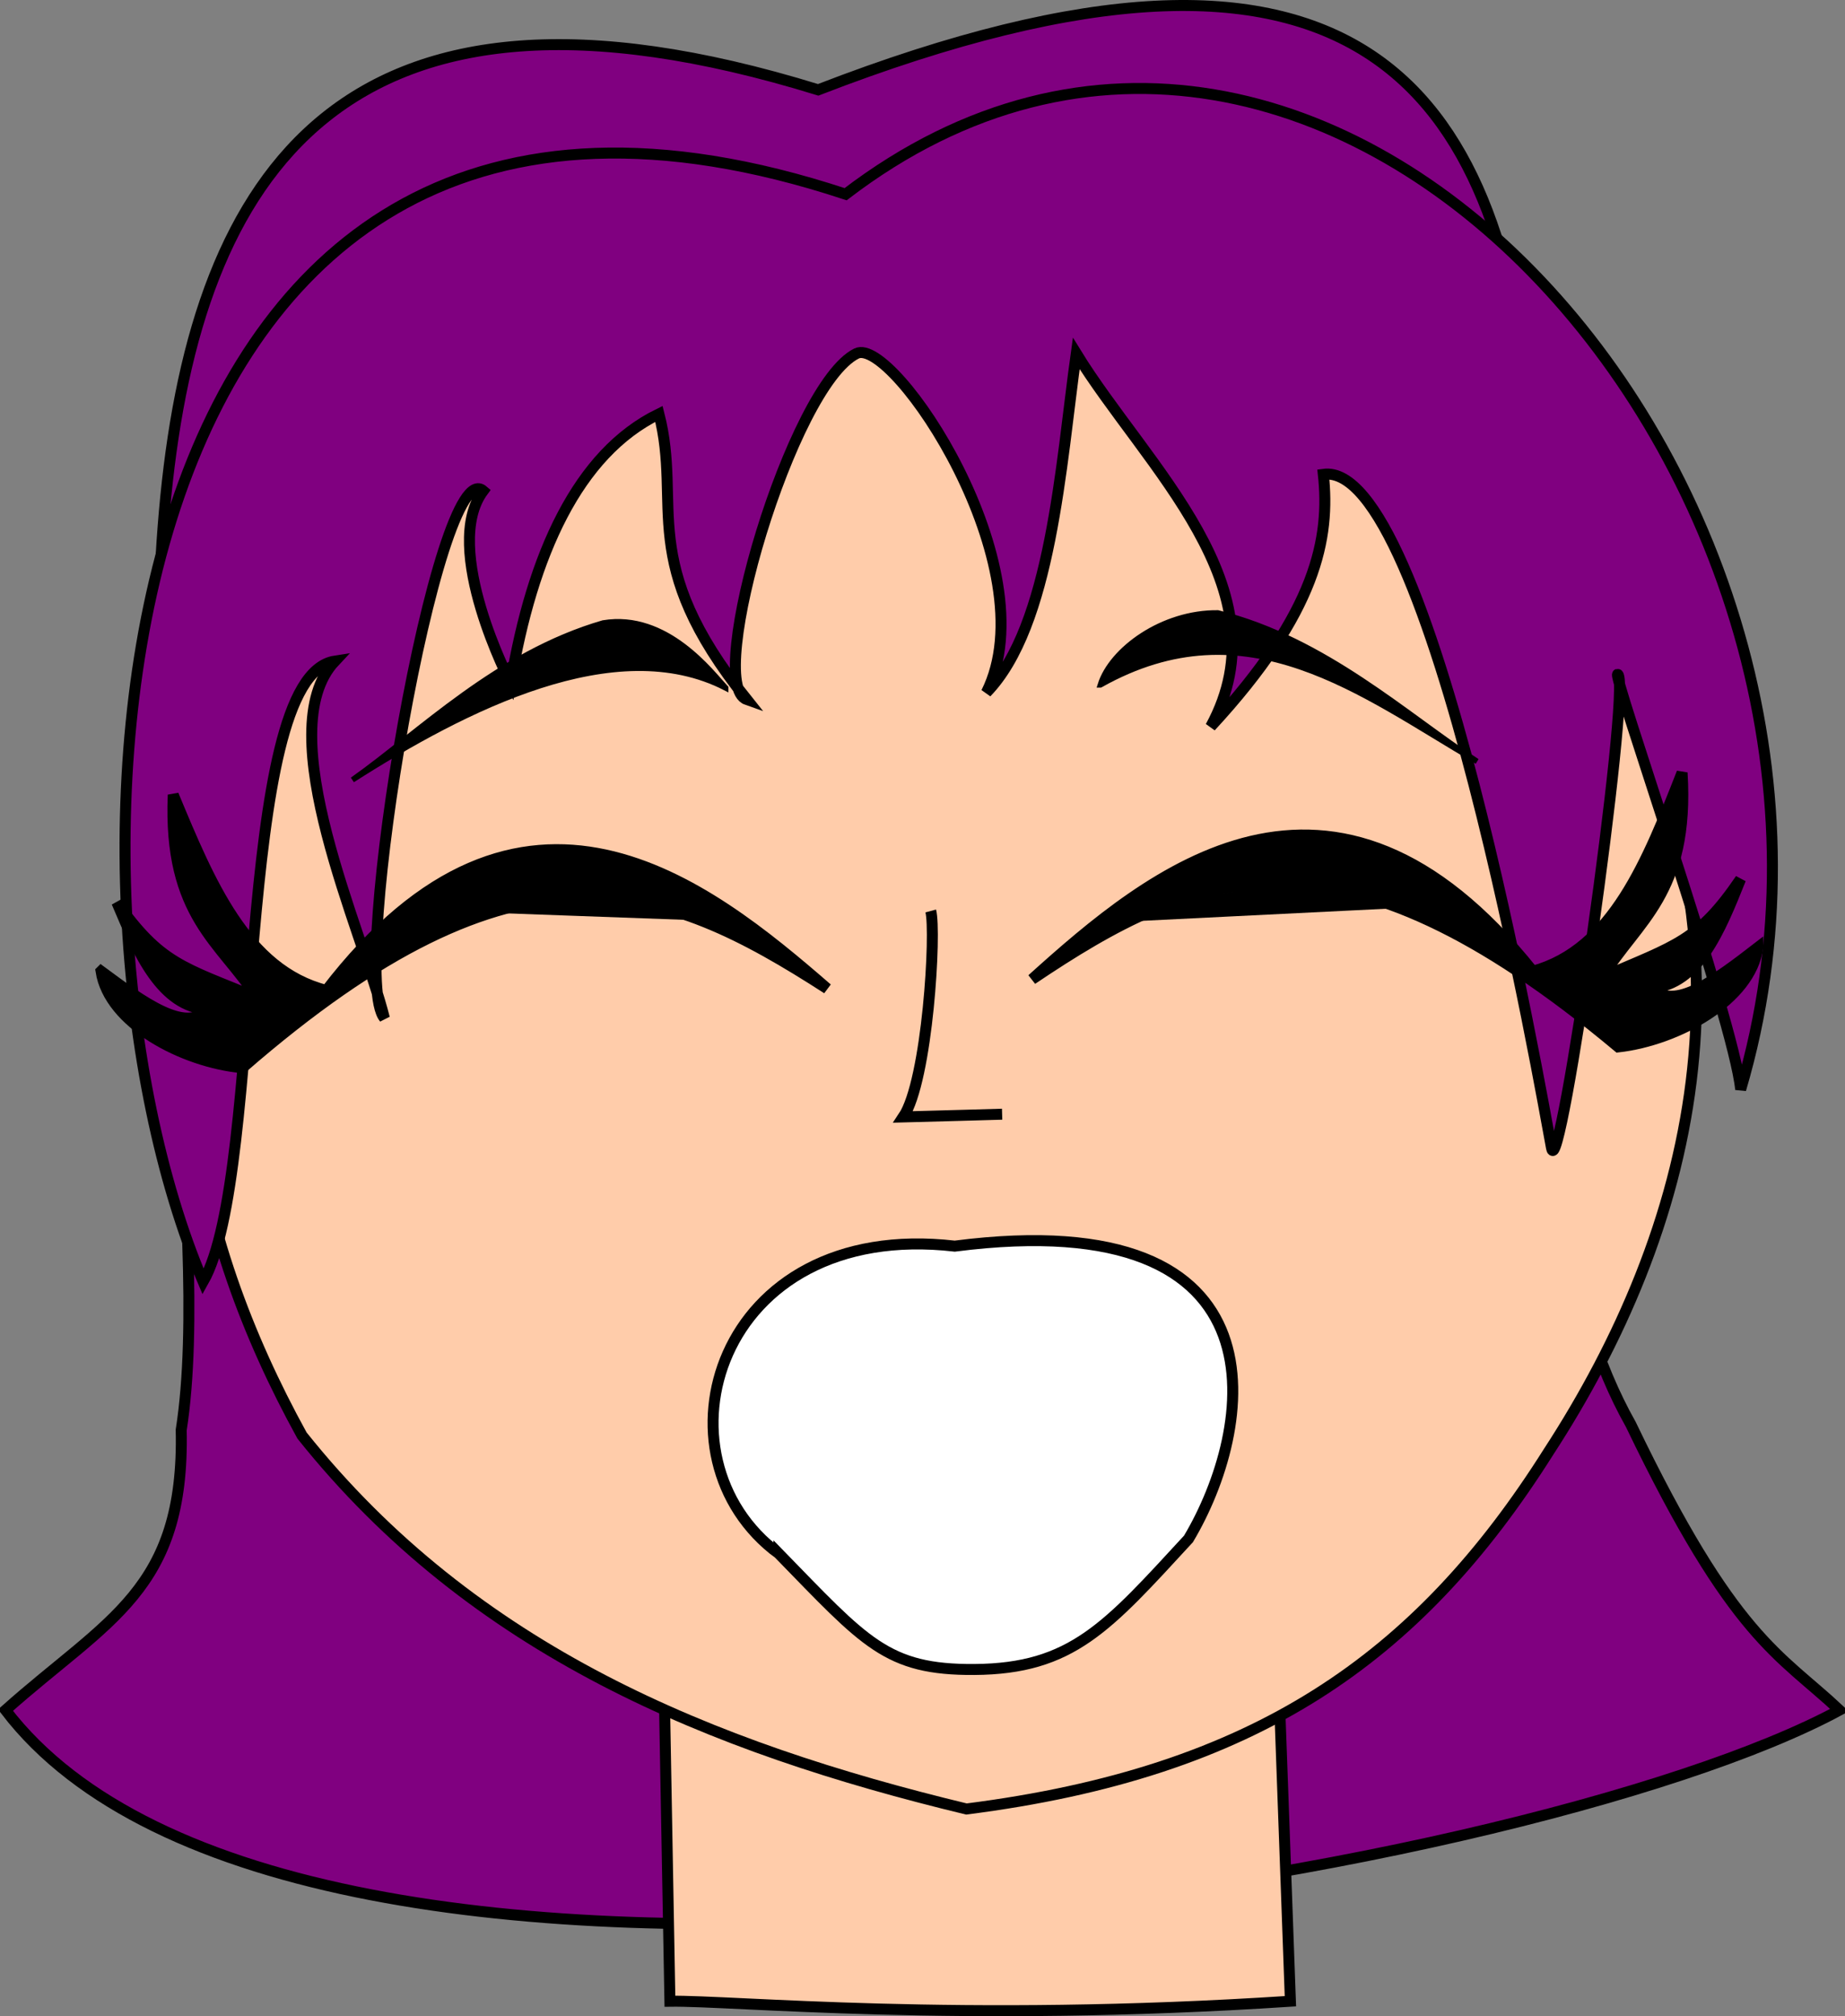 <?xml version="1.0" encoding="UTF-8" standalone="no"?>
<!-- Created with Inkscape (http://www.inkscape.org/) -->

<svg
   xmlns:dc="http://purl.org/dc/elements/1.1/"
   xmlns:cc="http://creativecommons.org/ns#"
   xmlns:rdf="http://www.w3.org/1999/02/22-rdf-syntax-ns#"
   xmlns:svg="http://www.w3.org/2000/svg"
   xmlns="http://www.w3.org/2000/svg"
   xmlns:sodipodi="http://sodipodi.sourceforge.net/DTD/sodipodi-0.dtd"
   xmlns:inkscape="http://www.inkscape.org/namespaces/inkscape"
   version="1.1"
   width="336"
   height="367.08"
   id="svg2"
   inkscape:version="0.48.4 r9939"
   sodipodi:docname="alice.svg"
   inkscape:export-filename="/home/feste/Code/cocolab/Faces/neutral.png"
   inkscape:export-xdpi="90"
   inkscape:export-ydpi="90">
  <rect width="100%" height="100%" fill="#808080" stroke="none"/>
  <sodipodi:namedview
     pagecolor="#ffffff"
     bordercolor="#666666"
     borderopacity="1"
     objecttolerance="10"
     gridtolerance="10"
     guidetolerance="10"
     inkscape:pageopacity="0"
     inkscape:pageshadow="2"
     inkscape:window-width="1224"
     inkscape:window-height="843"
     id="namedview68"
     showgrid="false"
     inkscape:zoom="1"
     inkscape:cx="191.67972"
     inkscape:cy="185.97104"
     inkscape:window-x="0"
     inkscape:window-y="0"
     inkscape:window-maximized="0"
     inkscape:current-layer="g3170"
     fit-margin-top="0"
     fit-margin-left="0"
     fit-margin-right="0"
     fit-margin-bottom="0"
     showguides="true"
     inkscape:guide-bbox="true" />
  <defs
     id="defs4" />
  <g
     inkscape:groupmode="layer"
     id="layer8"
     inkscape:label="content"
     style="display:none"
     transform="translate(-4,-27.642)">
    <path
       style="fill:#800080;stroke:#000000;stroke-width:2;stroke-linecap:butt;stroke-linejoin:miter;stroke-miterlimit:4;stroke-opacity:1;stroke-dasharray:none;display:inline"
       id="hair-48-7-2"
       d="M 153,44 C 351.577,-32.826 251.416,199.079 301,287 c 18.759,39.081 27.098,41.772 38,52 C 281.713,370.02 57.884,408.301 5,339 23.653,322.388 37.641,317.22 37,288 48.601,213.689 -20.749,-9.655 153,44 z"
       inkscape:connector-curvature="0" />
    <path
       style="fill:#ffccaa;stroke:#000000;stroke-width:2;stroke-linecap:butt;stroke-linejoin:miter;stroke-miterlimit:4;stroke-opacity:1;stroke-dasharray:none;display:inline"
       id="neck-8-1-7"
       d="m 125,337 112,0 2,55 c -60.464,3.959 -101.496,-0.168 -113,0 z"
       inkscape:connector-curvature="0" />
    <path
       style="fill:#ffccaa;stroke:#000000;stroke-width:2;stroke-linecap:butt;stroke-linejoin:miter;stroke-miterlimit:4;stroke-opacity:1;stroke-dasharray:none;display:inline"
       id="face-4-8-5"
       d="M 160,85 C 226.295,86.682 272.369,103.987 297,148 c 28.432,52.375 15.189,103.801 -11,144 -23.835,37.748 -53.568,58.333 -106,65 C 133.443,345.757 90.308,328.234 59,289 38.779,252.285 30.017,210.659 47,158 68.899,107.865 108.804,87.194 160,85 z"
       inkscape:connector-curvature="0" />
    <path
       style="fill:#800080;stroke:#000000;stroke-width:2;stroke-linecap:butt;stroke-linejoin:miter;stroke-miterlimit:4;stroke-opacity:1;stroke-dasharray:none;display:inline"
       id="bangs-2-7-3"
       d="M 158,63 C 21.308,17.859 10.095,188.38 41,261 52.381,241.001 46.278,150.872 65,148 c -12.089,12.818 5.157,49.526 9,65 -6.586,-7.903 9.778,-103.147 18,-96 -7.777,10.442 5,35 5,35 3.926,-23.466 12.277,-41.814 27,-49 4.322,16.801 -4.199,26.843 16,52 -7.841,-2.767 8.215,-57.212 20,-63 6.605,-3.244 35.035,38.931 23.636,61.728 C 195.428,141.589 197.18,112.214 200,92 c 12.679,20.626 38.186,42.765 24.483,67.939 19.36,-20.927 21.762,-34.413 20.517,-45.939 19.648,-2.766 39.692,112.687 41.55,122.638 1.462,7.833 14.496,-83.701 12.099,-86.189 C 296.957,148.693 319.799,213.396 321,226 352.967,117.708 245.974,-4.2 158,63 z"
       inkscape:connector-curvature="0" />
    <path
       style="fill:#87cdde;stroke:#000000;stroke-width:2;stroke-linecap:butt;stroke-linejoin:miter;stroke-miterlimit:4;stroke-opacity:1;stroke-dasharray:none;display:inline"
       id="iris1-2-4"
       d="m 84.633,195.376 c -12.371,23.408 -0.025,52.11 16.296,56.063 l 26.57,-2.728 c 19.244,-12.36 21.172,-42.385 6.521,-60.257 l -34.345,-4 z"
       inkscape:connector-curvature="0" />
    <path
       style="color:#000000;fill:#000000;fill-opacity:1;fill-rule:nonzero;stroke:#000000;stroke-width:2;stroke-linecap:butt;stroke-linejoin:miter;stroke-miterlimit:4;stroke-opacity:1;stroke-dasharray:none;stroke-dashoffset:0;marker:none;visibility:visible;display:inline;overflow:visible;enable-background:accumulate"
       id="pupil1-08-6-3"
       d="m 134.796,216.127 c 0,16.3 -10.533,29.515 -23.526,29.515 -12.993,0 -23.526,-13.214 -23.526,-29.515 0,-16.3 10.533,-29.515 23.526,-29.515 12.993,0 23.526,13.214 23.526,29.515 z"
       inkscape:connector-curvature="0" />
    <path
       style="fill:#87cdde;stroke:#000000;stroke-width:2;stroke-linecap:butt;stroke-linejoin:miter;stroke-miterlimit:4;stroke-opacity:1;stroke-dasharray:none;display:inline"
       id="iris2-90-5"
       d="m 257.744,188.231 c 13.848,23.717 9.95,53.585 -13.245,63.26 l -22.424,-2.107 c -23.052,-10.619 -25.251,-51.116 -11.031,-62.771 l 24.38,-1.096 z"
       inkscape:connector-curvature="0" />
    <path
       style="color:#000000;fill:#ffffff;fill-opacity:1;fill-rule:nonzero;stroke:#000000;stroke-width:2;stroke-linecap:butt;stroke-linejoin:miter;stroke-miterlimit:4;stroke-opacity:1;stroke-dasharray:none;stroke-dashoffset:0;marker:none;visibility:visible;display:inline;overflow:visible;enable-background:accumulate"
       id="bigreflect1-8-2-7"
       d="m 139.787,215.5 c 0,13.27 -8.418,24.027 -18.803,24.027 -10.384,0 -18.803,-10.757 -18.803,-24.027 0,-13.27 8.418,-24.027 18.803,-24.027 10.384,0 18.803,10.757 18.803,24.027 z"
       inkscape:connector-curvature="0" />
    <path
       style="color:#000000;fill:#ffffff;fill-opacity:1;fill-rule:nonzero;stroke:#000000;stroke-width:2;stroke-linecap:butt;stroke-linejoin:miter;stroke-miterlimit:4;stroke-opacity:1;stroke-dasharray:none;stroke-dashoffset:0;marker:none;visibility:visible;display:inline;overflow:visible;enable-background:accumulate"
       id="smallreflect1-1-1-8"
       d="m 100.301,230.426 c 0,5.026 -3.508,9.101 -7.834,9.101 -4.327,0 -7.834,-4.075 -7.834,-9.101 0,-5.026 3.508,-9.101 7.834,-9.101 4.327,0 7.834,4.075 7.834,9.101 z"
       inkscape:connector-curvature="0" />
    <path
       style="color:#000000;fill:#000000;fill-opacity:1;fill-rule:nonzero;stroke:#000000;stroke-width:2;stroke-linecap:butt;stroke-linejoin:miter;stroke-miterlimit:4;stroke-opacity:1;stroke-dasharray:none;stroke-dashoffset:0;marker:none;visibility:visible;display:inline;overflow:visible;enable-background:accumulate"
       id="pupil2-0-5-50"
       d="m 259.486,216.127 c 0,16.3 -10.533,29.515 -23.526,29.515 -12.993,0 -23.526,-13.214 -23.526,-29.515 0,-16.3 10.533,-29.515 23.526,-29.515 12.993,0 23.526,13.214 23.526,29.515 z"
       inkscape:connector-curvature="0" />
    <path
       style="color:#000000;fill:#ffffff;fill-opacity:1;fill-rule:nonzero;stroke:#000000;stroke-width:2;stroke-linecap:butt;stroke-linejoin:miter;stroke-miterlimit:4;stroke-opacity:1;stroke-dasharray:none;stroke-dashoffset:0;marker:none;visibility:visible;display:inline;overflow:visible;enable-background:accumulate"
       id="bigreflect2-2-8-2"
       d="m 264.477,215.5 c 0,13.27 -8.418,24.027 -18.803,24.027 -10.384,0 -18.803,-10.757 -18.803,-24.027 0,-13.27 8.418,-24.027 18.803,-24.027 10.384,0 18.803,10.757 18.803,24.027 z"
       inkscape:connector-curvature="0" />
    <path
       style="color:#000000;fill:#ffffff;fill-opacity:1;fill-rule:nonzero;stroke:#000000;stroke-width:2;stroke-linecap:butt;stroke-linejoin:miter;stroke-miterlimit:4;stroke-opacity:1;stroke-dasharray:none;stroke-dashoffset:0;marker:none;visibility:visible;display:inline;overflow:visible;enable-background:accumulate"
       id="smallreflect2-6-3-1"
       d="m 224.991,230.426 c 0,5.026 -3.508,9.101 -7.834,9.101 -4.327,0 -7.834,-4.075 -7.834,-9.101 0,-5.026 3.508,-9.101 7.834,-9.101 4.327,0 7.834,4.075 7.834,9.101 z"
       inkscape:connector-curvature="0" />
    <path
       style="fill:#ffffff;stroke:#000000;stroke-width:2;stroke-linecap:butt;stroke-linejoin:miter;stroke-miterlimit:4;stroke-opacity:1;stroke-dasharray:none;display:inline"
       id="mouth-0-0"
       d="m 134.673,297.5 c 18.743,2 22.988,2.358 46.22,2.5 30.699,-1.243 20.487,0.5 44.73,-2 -9.855,11.353 -23.514,16.058 -43.55,15.747 -22.273,-0.345 -35.927,-5.612 -47.401,-16.247 z"
       inkscape:connector-curvature="0" />
    <path
       style="fill:#000000;stroke:#000000;stroke-width:1px;stroke-linecap:butt;stroke-linejoin:miter;stroke-opacity:1;display:inline"
       id="brow2-0-9"
       d="m 200.549,175.635 c 8.861,-6.11 12.236,-16.063 26.814,-18.166 20.103,-0.37 28.711,9.315 43.067,13.972 -23.546,-6.441 -47.172,-17.239 -69.881,4.194 z"
       inkscape:connector-curvature="0" />
    <path
       style="fill:#000000;stroke:#000000;stroke-width:1px;stroke-linecap:butt;stroke-linejoin:miter;stroke-opacity:1;display:inline"
       id="brow1-9-6"
       d="m 135.891,172.134 c -9.339,-5.35 -13.532,-14.987 -28.235,-15.868 -20.064,1.306 -27.835,11.675 -41.753,17.512 22.928,-8.381 45.572,-21.11 69.988,-1.644 z"
       inkscape:connector-curvature="0" />
    <path
       style="fill:#000000;stroke:#000000;stroke-width:2;stroke-linecap:butt;stroke-linejoin:miter;stroke-miterlimit:4;stroke-opacity:1;stroke-dasharray:none;display:inline"
       id="undereye1-1-1"
       d="m 81.989,236.075 10.094,11.754 43.533,0.51 -48.592,5.353 z"
       inkscape:connector-curvature="0" />
    <path
       style="fill:#000000;stroke:#000000;stroke-width:2;stroke-linecap:butt;stroke-linejoin:miter;stroke-miterlimit:4;stroke-opacity:1;stroke-dasharray:none;display:inline"
       id="undereye2-3-58"
       d="m 263.377,236.075 -10.094,11.754 -43.533,0.51 48.592,5.353 z"
       inkscape:connector-curvature="0" />
    <path
       style="fill:#000000;stroke:#000000;stroke-width:2;stroke-linecap:butt;stroke-linejoin:miter;stroke-miterlimit:4;stroke-opacity:1;stroke-dasharray:none;display:inline"
       id="lash1-0-6"
       d="m 27.739,205.622 c 7.977,5.377 15.914,10.659 19.681,6.117 -8.372,-0.228 -12.914,-9.377 -17.355,-18.76 8.41,10.796 12.455,11.246 26.242,16.204 -6.857,-9.825 -16.797,-14.058 -16.85,-36.221 7.327,15.651 14.66,31.291 29.429,34.344 33.554,-47.915 68.408,-22.352 91.107,-4.358 -30.983,-18.095 -57.193,-27.065 -105.749,19.093 -10.884,-0.531 -24.633,-7.015 -26.505,-16.42 z"
       inkscape:connector-curvature="0" />
    <path
       style="fill:#000000;stroke:#000000;stroke-width:2;stroke-linecap:butt;stroke-linejoin:miter;stroke-miterlimit:4;stroke-opacity:1;stroke-dasharray:none;display:inline"
       id="lash2-3-7"
       d="m 317.627,205.622 c -7.977,5.377 -15.914,10.659 -19.681,6.117 8.372,-0.228 12.914,-9.377 17.355,-18.76 -8.41,10.796 -12.455,11.246 -26.242,16.204 6.857,-9.825 16.797,-14.058 16.85,-36.221 -7.327,15.651 -14.66,31.291 -29.429,34.344 -33.554,-47.915 -68.408,-22.352 -91.107,-4.358 30.983,-18.095 57.193,-27.065 105.749,19.093 10.884,-0.531 24.633,-7.015 26.505,-16.42 z"
       inkscape:connector-curvature="0" />
    <path
       style="fill:none;stroke:#000000;stroke-width:2;stroke-linecap:butt;stroke-linejoin:miter;stroke-miterlimit:4;stroke-opacity:1;stroke-dasharray:none;display:inline"
       id="nose-63"
       d="m 172.5,223.5 c 1.006,3.714 -0.552,30.87 -5,37.5 6.391,-0.164 18,-0.5 18,-0.5"
       inkscape:connector-curvature="0" />
  </g>
  <g
     inkscape:groupmode="layer"
     id="layer9"
     inkscape:label="scared"
     style="display:none"
     transform="translate(-4,-27.642)">
    <path
       style="fill:#800080;stroke:#000000;stroke-width:2;stroke-linecap:butt;stroke-linejoin:miter;stroke-miterlimit:4;stroke-opacity:1;stroke-dasharray:none;display:inline"
       id="hair-48-7-3"
       d="M 153,44 C 351.577,-32.826 251.416,199.079 301,287 c 18.759,39.081 27.098,41.772 38,52 C 281.713,370.02 57.884,408.301 5,339 23.653,322.388 37.641,317.22 37,288 48.601,213.689 -20.749,-9.655 153,44 z"
       inkscape:connector-curvature="0" />
    <path
       style="fill:#ffccaa;stroke:#000000;stroke-width:2;stroke-linecap:butt;stroke-linejoin:miter;stroke-miterlimit:4;stroke-opacity:1;stroke-dasharray:none;display:inline"
       id="neck-8-1-4"
       d="m 125,337 112,0 2,55 c -60.464,3.959 -101.496,-0.168 -113,0 z"
       inkscape:connector-curvature="0" />
    <path
       style="fill:#ffccaa;stroke:#000000;stroke-width:2;stroke-linecap:butt;stroke-linejoin:miter;stroke-miterlimit:4;stroke-opacity:1;stroke-dasharray:none;display:inline"
       id="face-4-8-3"
       d="M 160,85 C 226.295,86.682 272.369,103.987 297,148 c 28.432,52.375 15.189,103.801 -11,144 -23.835,37.748 -53.568,58.333 -106,65 C 133.443,345.757 90.308,328.234 59,289 38.779,252.285 30.017,210.659 47,158 68.899,107.865 108.804,87.194 160,85 z"
       inkscape:connector-curvature="0" />
    <path
       style="fill:#800080;stroke:#000000;stroke-width:2;stroke-linecap:butt;stroke-linejoin:miter;stroke-miterlimit:4;stroke-opacity:1;stroke-dasharray:none;display:inline"
       id="bangs-2-7-6"
       d="M 158,63 C 21.308,17.859 10.095,188.38 41,261 52.381,241.001 46.278,150.872 65,148 c -12.089,12.818 5.157,49.526 9,65 -6.586,-7.903 9.778,-103.147 18,-96 -7.777,10.442 5,35 5,35 3.926,-23.466 12.277,-41.814 27,-49 4.322,16.801 -4.199,26.843 16,52 -7.841,-2.767 8.215,-57.212 20,-63 6.605,-3.244 35.035,38.931 23.636,61.728 C 195.428,141.589 197.18,112.214 200,92 c 12.679,20.626 38.186,42.765 24.483,67.939 19.36,-20.927 21.762,-34.413 20.517,-45.939 19.648,-2.766 39.692,112.687 41.55,122.638 1.462,7.833 14.496,-83.701 12.099,-86.189 C 296.957,148.693 319.799,213.396 321,226 352.967,117.708 245.974,-4.2 158,63 z"
       inkscape:connector-curvature="0" />
    <path
       style="fill:#87cdde;stroke:#000000;stroke-width:2;stroke-linecap:butt;stroke-linejoin:miter;stroke-miterlimit:4;stroke-opacity:1;stroke-dasharray:none;display:inline"
       id="iris1-2-6"
       d="m 81.008,198.629 c -10.317,27.573 9.959,53.767 27.207,53.89 l 11.308,2.083 c 32.225,-16.456 23.387,-68.07 9.559,-73.773 l -39.161,2.962 z"
       inkscape:connector-curvature="0" />
    <path
       style="color:#000000;fill:#000000;fill-opacity:1;fill-rule:nonzero;stroke:#000000;stroke-width:2;stroke-linecap:butt;stroke-linejoin:miter;stroke-miterlimit:4;stroke-opacity:1;stroke-dasharray:none;stroke-dashoffset:0;marker:none;visibility:visible;display:inline;overflow:visible;enable-background:accumulate"
       id="pupil1-08-6-0"
       d="m 134.796,216.127 c 0,16.3 -10.533,29.515 -23.526,29.515 -12.993,0 -23.526,-13.214 -23.526,-29.515 0,-16.3 10.533,-29.515 23.526,-29.515 12.993,0 23.526,13.214 23.526,29.515 z"
       inkscape:connector-curvature="0" />
    <path
       style="fill:#87cdde;stroke:#000000;stroke-width:2;stroke-linecap:butt;stroke-linejoin:miter;stroke-miterlimit:4;stroke-opacity:1;stroke-dasharray:none;display:inline"
       id="iris2-90-1"
       d="m 263.382,198.629 c 10.317,27.573 -9.959,53.767 -27.207,53.89 l -11.308,2.083 c -32.225,-16.456 -23.387,-68.07 -9.559,-73.773 l 31.161,-3.038 z"
       inkscape:connector-curvature="0" />
    <path
       style="color:#000000;fill:#ffffff;fill-opacity:1;fill-rule:nonzero;stroke:#000000;stroke-width:2;stroke-linecap:butt;stroke-linejoin:miter;stroke-miterlimit:4;stroke-opacity:1;stroke-dasharray:none;stroke-dashoffset:0;marker:none;visibility:visible;display:inline;overflow:visible;enable-background:accumulate"
       id="bigreflect1-8-2-6"
       d="m 139.787,215.5 c 0,13.27 -8.418,24.027 -18.803,24.027 -10.384,0 -18.803,-10.757 -18.803,-24.027 0,-13.27 8.418,-24.027 18.803,-24.027 10.384,0 18.803,10.757 18.803,24.027 z"
       inkscape:connector-curvature="0" />
    <path
       style="color:#000000;fill:#ffffff;fill-opacity:1;fill-rule:nonzero;stroke:#000000;stroke-width:2;stroke-linecap:butt;stroke-linejoin:miter;stroke-miterlimit:4;stroke-opacity:1;stroke-dasharray:none;stroke-dashoffset:0;marker:none;visibility:visible;display:inline;overflow:visible;enable-background:accumulate"
       id="smallreflect1-1-1-0"
       d="m 100.301,230.426 c 0,5.026 -3.508,9.101 -7.834,9.101 -4.327,0 -7.834,-4.075 -7.834,-9.101 0,-5.026 3.508,-9.101 7.834,-9.101 4.327,0 7.834,4.075 7.834,9.101 z"
       inkscape:connector-curvature="0" />
    <path
       style="color:#000000;fill:#000000;fill-opacity:1;fill-rule:nonzero;stroke:#000000;stroke-width:2;stroke-linecap:butt;stroke-linejoin:miter;stroke-miterlimit:4;stroke-opacity:1;stroke-dasharray:none;stroke-dashoffset:0;marker:none;visibility:visible;display:inline;overflow:visible;enable-background:accumulate"
       id="pupil2-0-5-5"
       d="m 259.486,216.127 c 0,16.3 -10.533,29.515 -23.526,29.515 -12.993,0 -23.526,-13.214 -23.526,-29.515 0,-16.3 10.533,-29.515 23.526,-29.515 12.993,0 23.526,13.214 23.526,29.515 z"
       inkscape:connector-curvature="0" />
    <path
       style="color:#000000;fill:#ffffff;fill-opacity:1;fill-rule:nonzero;stroke:#000000;stroke-width:2;stroke-linecap:butt;stroke-linejoin:miter;stroke-miterlimit:4;stroke-opacity:1;stroke-dasharray:none;stroke-dashoffset:0;marker:none;visibility:visible;display:inline;overflow:visible;enable-background:accumulate"
       id="bigreflect2-2-8-0"
       d="m 264.477,215.5 c 0,13.27 -8.418,24.027 -18.803,24.027 -10.384,0 -18.803,-10.757 -18.803,-24.027 0,-13.27 8.418,-24.027 18.803,-24.027 10.384,0 18.803,10.757 18.803,24.027 z"
       inkscape:connector-curvature="0" />
    <path
       style="color:#000000;fill:#ffffff;fill-opacity:1;fill-rule:nonzero;stroke:#000000;stroke-width:2;stroke-linecap:butt;stroke-linejoin:miter;stroke-miterlimit:4;stroke-opacity:1;stroke-dasharray:none;stroke-dashoffset:0;marker:none;visibility:visible;display:inline;overflow:visible;enable-background:accumulate"
       id="smallreflect2-6-3-9"
       d="m 224.991,230.426 c 0,5.026 -3.508,9.101 -7.834,9.101 -4.327,0 -7.834,-4.075 -7.834,-9.101 0,-5.026 3.508,-9.101 7.834,-9.101 4.327,0 7.834,4.075 7.834,9.101 z"
       inkscape:connector-curvature="0" />
    <path
       style="fill:#ffffff;stroke:#000000;stroke-width:2;stroke-linecap:butt;stroke-linejoin:miter;stroke-miterlimit:4;stroke-opacity:1;stroke-dasharray:none;display:inline"
       id="mouth-0-1"
       d="m 113.173,286.741 c 11.422,-24.224 34.42,-9.187 65.22,-9.905 33.308,-2.032 52.806,-14.598 65.73,8.32 27.742,69.74 -45.097,34.716 -66.403,35.611 -23.47,0.986 -84.836,33.593 -64.548,-34.026 z"
       inkscape:connector-curvature="0" />
    <path
       style="fill:#000000;stroke:#000000;stroke-width:1px;stroke-linecap:butt;stroke-linejoin:miter;stroke-opacity:1;display:inline"
       id="brow2-0-6"
       d="m 206.872,139.259 c 13.548,5.405 21.035,-3.993 35.323,-0.414 18.743,7.276 21.919,21.436 33.438,31.187 -44.517,-45.487 -48.298,-14.982 -68.761,-30.773 z"
       inkscape:connector-curvature="0" />
    <path
       style="fill:#000000;stroke:#000000;stroke-width:1px;stroke-linecap:butt;stroke-linejoin:miter;stroke-opacity:1;display:inline"
       id="brow1-9-9"
       d="m 133.537,138.573 c -13.437,5.675 -21.11,-3.572 -35.324,0.292 -18.594,7.649 -21.486,21.87 -32.809,31.848 43.6,-46.367 47.989,-15.943 68.132,-32.14 z"
       inkscape:connector-curvature="0" />
    <path
       style="fill:#000000;stroke:#000000;stroke-width:2;stroke-linecap:butt;stroke-linejoin:miter;stroke-miterlimit:4;stroke-opacity:1;stroke-dasharray:none;display:inline"
       id="undereye1-1-7"
       d="m 82.415,239.309 9.712,12.072 43.495,1.907 -48.739,3.791 z"
       inkscape:connector-curvature="0" />
    <path
       style="fill:#000000;stroke:#000000;stroke-width:2;stroke-linecap:butt;stroke-linejoin:miter;stroke-miterlimit:4;stroke-opacity:1;stroke-dasharray:none;display:inline"
       id="undereye2-3-5"
       d="m 263.218,238.396 -9.29,12.399 -43.403,3.406 48.841,2.107 z"
       inkscape:connector-curvature="0" />
    <path
       style="fill:#000000;stroke:#000000;stroke-width:2;stroke-linecap:butt;stroke-linejoin:miter;stroke-miterlimit:4;stroke-opacity:1;stroke-dasharray:none;display:inline"
       id="lash1-0-8"
       d="m 24.204,212.405 c 8.703,4.1 17.352,8.111 20.383,3.048 -8.309,1.05 -14.191,-7.301 -20.01,-15.897 9.956,9.389 14.022,9.217 28.404,12.018 -8.273,-8.666 -18.742,-11.336 -22.17,-33.232 9.625,14.353 19.255,28.693 34.317,29.461 25.864,-52.467 64.205,-32.511 89.38,-18.184 -33.378,-13.164 -60.648,-18.038 -101.607,34.978 -10.838,1.133 -25.414,-3.181 -28.697,-12.191 z"
       inkscape:connector-curvature="0" />
    <path
       style="fill:#000000;stroke:#000000;stroke-width:2;stroke-linecap:butt;stroke-linejoin:miter;stroke-miterlimit:4;stroke-opacity:1;stroke-dasharray:none;display:inline"
       id="lash2-3-2"
       d="m 320.138,213.217 c -8.753,3.992 -17.451,7.897 -20.419,2.797 8.296,1.152 14.28,-7.126 20.204,-15.65 -10.071,9.266 -14.135,9.044 -28.55,11.667 8.379,-8.564 18.88,-11.104 22.577,-32.956 -9.801,14.233 -19.607,28.454 -34.677,29.036 -25.216,-52.781 -63.8,-33.299 -89.149,-19.283 33.538,-12.753 60.866,-17.29 101.169,36.226 10.823,1.266 25.451,-2.868 28.845,-11.837 z"
       inkscape:connector-curvature="0" />
    <path
       style="fill:none;stroke:#000000;stroke-width:2;stroke-linecap:butt;stroke-linejoin:miter;stroke-miterlimit:4;stroke-opacity:1;stroke-dasharray:none;display:inline"
       id="nose-10"
       d="m 172.5,223.5 c 1.006,3.714 -0.552,30.87 -5,37.5 6.391,-0.164 18,-0.5 18,-0.5"
       inkscape:connector-curvature="0" />
  </g>
  <g
     inkscape:groupmode="layer"
     id="layer4"
     inkscape:label="surprised"
     style="display:none"
     transform="translate(-4,-27.642)">
    <path
       style="fill:#800080;stroke:#000000;stroke-width:2;stroke-linecap:butt;stroke-linejoin:miter;stroke-miterlimit:4;stroke-opacity:1;stroke-dasharray:none;display:inline"
       id="hair"
       d="M 153,44 C 351.577,-32.826 251.416,199.079 301,287 c 18.759,39.081 27.098,41.772 38,52 C 281.713,370.02 57.884,408.301 5,339 23.653,322.388 37.641,317.22 37,288 48.601,213.689 -20.749,-9.655 153,44 z"
       inkscape:connector-curvature="0" />
    <path
       style="fill:#ffccaa;stroke:#000000;stroke-width:2;stroke-linecap:butt;stroke-linejoin:miter;stroke-miterlimit:4;stroke-opacity:1;stroke-dasharray:none;display:inline"
       id="neck"
       d="m 125,337 112,0 2,55 c -60.464,3.959 -101.496,-0.168 -113,0 z"
       inkscape:connector-curvature="0" />
    <path
       style="fill:#ffccaa;stroke:#000000;stroke-width:2;stroke-linecap:butt;stroke-linejoin:miter;stroke-miterlimit:4;stroke-opacity:1;stroke-dasharray:none;display:inline"
       id="face"
       d="M 160,85 C 226.295,86.682 272.369,103.987 297,148 c 28.432,52.375 15.189,103.801 -11,144 -23.835,37.748 -53.568,58.333 -106,65 C 133.443,345.757 90.308,328.234 59,289 38.779,252.285 30.017,210.659 47,158 68.899,107.865 108.804,87.194 160,85 z"
       inkscape:connector-curvature="0" />
    <path
       style="fill:none;stroke:#000000;stroke-width:2;stroke-linecap:butt;stroke-linejoin:miter;stroke-miterlimit:4;stroke-opacity:1;stroke-dasharray:none;display:inline"
       id="nose"
       d="m 172.5,223.5 c 1.006,3.714 -0.552,30.87 -5,37.5 6.391,-0.164 18,-0.5 18,-0.5"
       inkscape:connector-curvature="0" />
    <path
       style="fill:#ffffff;stroke:#000000;stroke-width:2;stroke-linecap:butt;stroke-linejoin:miter;stroke-miterlimit:4;stroke-opacity:1;stroke-dasharray:none;display:inline"
       id="mouth"
       d="m 146.673,302.741 c 3.993,-25.605 17.266,-24.349 33.22,-26.905 17.937,1.355 32.38,12.536 36.23,28.82 2.189,30.322 -19.995,34.368 -34.403,34.611 -23.323,0.394 -40.126,-17.446 -35.048,-36.526 z"
       inkscape:connector-curvature="0" />
    <path
       style="fill:#000000;stroke:#000000;stroke-width:1px;stroke-linecap:butt;stroke-linejoin:miter;stroke-opacity:1;display:inline"
       id="brow2"
       d="m 201.431,144.342 c 9.918,-4.181 15.245,-13.24 29.947,-12.336 19.758,3.724 26.218,14.957 39.328,22.435 -21.745,-11.093 -42.683,-26.468 -69.275,-10.099 z"
       inkscape:connector-curvature="0" />
    <path
       style="fill:#000000;stroke:#000000;stroke-width:1px;stroke-linecap:butt;stroke-linejoin:miter;stroke-opacity:1;display:inline"
       id="brow1"
       d="m 136.605,142.726 c -10.245,-3.298 -16.344,-11.857 -30.911,-9.671 -19.357,5.436 -24.811,17.191 -37.216,25.786 20.693,-12.951 40.206,-30.098 68.127,-16.115 z"
       inkscape:connector-curvature="0" />
    <path
       style="fill:#800080;stroke:#000000;stroke-width:2;stroke-linecap:butt;stroke-linejoin:miter;stroke-miterlimit:4;stroke-opacity:1;stroke-dasharray:none;display:inline"
       id="bangs"
       d="M 158,63 C 21.308,17.859 10.095,188.38 41,261 52.381,241.001 46.278,150.872 65,148 c -12.089,12.818 5.157,49.526 9,65 -6.586,-7.903 9.778,-103.147 18,-96 -7.777,10.442 5,35 5,35 3.926,-23.466 12.277,-41.814 27,-49 4.322,16.801 -4.199,26.843 16,52 -7.841,-2.767 8.215,-57.212 20,-63 6.605,-3.244 35.035,38.931 23.636,61.728 C 195.428,141.589 197.18,112.214 200,92 c 12.679,20.626 38.186,42.765 24.483,67.939 19.36,-20.927 21.762,-34.413 20.517,-45.939 19.648,-2.766 39.692,112.687 41.55,122.638 1.462,7.833 14.496,-83.701 12.099,-86.189 C 296.957,148.693 319.799,213.396 321,226 352.967,117.708 245.974,-4.2 158,63 z"
       inkscape:connector-curvature="0" />
    <path
       style="fill:#87cdde;stroke:#000000;stroke-width:2;stroke-linecap:butt;stroke-linejoin:miter;stroke-miterlimit:4;stroke-opacity:1;stroke-dasharray:none;display:inline"
       id="iris1"
       d="m 88.941,186.467 c -16.873,23.982 -10.205,56.06 12.77,66.185 l 22.57,-0.228 c 25.675,-11.482 26.617,-72.889 -5.964,-76.11 l -16.859,-0.146 z"
       inkscape:connector-curvature="0" />
    <path
       style="fill:#000000;stroke:#000000;stroke-width:2;stroke-linecap:butt;stroke-linejoin:miter;stroke-miterlimit:4;stroke-opacity:1;stroke-dasharray:none;display:inline"
       id="undereye1"
       d="m 81.989,240.075 10.094,11.754 43.533,0.51 -48.592,5.353 z"
       inkscape:connector-curvature="0" />
    <path
       style="fill:#87cdde;stroke:#000000;stroke-width:2;stroke-linecap:butt;stroke-linejoin:miter;stroke-miterlimit:4;stroke-opacity:1;stroke-dasharray:none;display:inline"
       id="iris2"
       d="m 250.673,180.453 c 25.516,24.424 16.667,64.191 -10.063,71.745 l -18.035,0.186 c -21.284,-10.972 -29.64,-49.874 -6.228,-74.257 l 20.345,-3 z"
       inkscape:connector-curvature="0" />
    <path
       style="fill:#000000;stroke:#000000;stroke-width:2;stroke-linecap:butt;stroke-linejoin:miter;stroke-miterlimit:4;stroke-opacity:1;stroke-dasharray:none;display:inline"
       id="undereye2"
       d="m 263.377,240.075 -10.094,11.754 -43.533,0.51 48.592,5.353 z"
       inkscape:connector-curvature="0" />
    <path
       style="fill:#000000;stroke:#000000;stroke-width:2;stroke-linecap:butt;stroke-linejoin:miter;stroke-miterlimit:4;stroke-opacity:1;stroke-dasharray:none;display:inline"
       id="lash1"
       d="m 26.03,200.07 c 8.245,4.958 16.444,9.822 19.971,5.091 -8.373,0.205 -13.381,-8.697 -18.301,-17.837 8.956,10.347 13.019,10.587 27.045,14.826 -7.355,-9.457 -17.501,-13.171 -18.7,-35.302 8.126,15.252 16.258,30.492 31.165,32.776 31.032,-49.585 67.161,-25.858 90.759,-9.062 -31.878,-16.469 -58.516,-24.072 -104.621,24.535 -10.897,0.032 -24.963,-5.732 -27.319,-15.027 z"
       inkscape:connector-curvature="0" />
    <path
       style="fill:#000000;stroke:#000000;stroke-width:2;stroke-linecap:butt;stroke-linejoin:miter;stroke-miterlimit:4;stroke-opacity:1;stroke-dasharray:none;display:inline"
       id="lash2"
       d="m 319.119,200.03 c -8.245,4.958 -16.444,9.822 -19.971,5.091 8.373,0.205 13.381,-8.697 18.301,-17.837 -8.956,10.347 -13.019,10.587 -27.045,14.826 7.355,-9.457 17.501,-13.171 18.7,-35.302 -8.126,15.252 -16.258,30.492 -31.165,32.776 -31.032,-49.585 -67.161,-25.858 -90.759,-9.062 31.878,-16.469 58.516,-24.072 104.621,24.535 10.897,0.032 24.963,-5.732 27.319,-15.027 z"
       inkscape:connector-curvature="0" />
    <path
       style="color:#000000;fill:#000000;fill-opacity:1;fill-rule:nonzero;stroke:#000000;stroke-width:2;stroke-linecap:butt;stroke-linejoin:miter;stroke-miterlimit:4;stroke-opacity:1;stroke-dasharray:none;stroke-dashoffset:0;marker:none;visibility:visible;display:inline;overflow:visible;enable-background:accumulate"
       id="pupil1"
       d="m 134.796,216.127 c 0,16.3 -10.533,29.515 -23.526,29.515 -12.993,0 -23.526,-13.214 -23.526,-29.515 0,-16.3 10.533,-29.515 23.526,-29.515 12.993,0 23.526,13.214 23.526,29.515 z"
       inkscape:connector-curvature="0" />
    <path
       style="color:#000000;fill:#ffffff;fill-opacity:1;fill-rule:nonzero;stroke:#000000;stroke-width:2;stroke-linecap:butt;stroke-linejoin:miter;stroke-miterlimit:4;stroke-opacity:1;stroke-dasharray:none;stroke-dashoffset:0;marker:none;visibility:visible;display:inline;overflow:visible;enable-background:accumulate"
       id="bigreflect1"
       d="m 139.787,215.5 c 0,13.27 -8.418,24.027 -18.803,24.027 -10.384,0 -18.803,-10.757 -18.803,-24.027 0,-13.27 8.418,-24.027 18.803,-24.027 10.384,0 18.803,10.757 18.803,24.027 z"
       inkscape:connector-curvature="0" />
    <path
       style="color:#000000;fill:#ffffff;fill-opacity:1;fill-rule:nonzero;stroke:#000000;stroke-width:2;stroke-linecap:butt;stroke-linejoin:miter;stroke-miterlimit:4;stroke-opacity:1;stroke-dasharray:none;stroke-dashoffset:0;marker:none;visibility:visible;display:inline;overflow:visible;enable-background:accumulate"
       id="smallreflect1"
       d="m 100.301,230.426 c 0,5.026 -3.508,9.101 -7.834,9.101 -4.327,0 -7.834,-4.075 -7.834,-9.101 0,-5.026 3.508,-9.101 7.834,-9.101 4.327,0 7.834,4.075 7.834,9.101 z"
       inkscape:connector-curvature="0" />
    <path
       style="color:#000000;fill:#000000;fill-opacity:1;fill-rule:nonzero;stroke:#000000;stroke-width:2;stroke-linecap:butt;stroke-linejoin:miter;stroke-miterlimit:4;stroke-opacity:1;stroke-dasharray:none;stroke-dashoffset:0;marker:none;visibility:visible;display:inline;overflow:visible;enable-background:accumulate"
       id="pupil2"
       d="m 259.486,216.127 c 0,16.3 -10.533,29.515 -23.526,29.515 -12.993,0 -23.526,-13.214 -23.526,-29.515 0,-16.3 10.533,-29.515 23.526,-29.515 12.993,0 23.526,13.214 23.526,29.515 z"
       inkscape:connector-curvature="0" />
    <path
       style="color:#000000;fill:#ffffff;fill-opacity:1;fill-rule:nonzero;stroke:#000000;stroke-width:2;stroke-linecap:butt;stroke-linejoin:miter;stroke-miterlimit:4;stroke-opacity:1;stroke-dasharray:none;stroke-dashoffset:0;marker:none;visibility:visible;display:inline;overflow:visible;enable-background:accumulate"
       id="bigreflect2"
       d="m 264.477,215.5 c 0,13.27 -8.418,24.027 -18.803,24.027 -10.384,0 -18.803,-10.757 -18.803,-24.027 0,-13.27 8.418,-24.027 18.803,-24.027 10.384,0 18.803,10.757 18.803,24.027 z"
       inkscape:connector-curvature="0" />
    <path
       style="color:#000000;fill:#ffffff;fill-opacity:1;fill-rule:nonzero;stroke:#000000;stroke-width:2;stroke-linecap:butt;stroke-linejoin:miter;stroke-miterlimit:4;stroke-opacity:1;stroke-dasharray:none;stroke-dashoffset:0;marker:none;visibility:visible;display:inline;overflow:visible;enable-background:accumulate"
       id="smallreflect2"
       d="m 224.991,230.426 c 0,5.026 -3.508,9.101 -7.834,9.101 -4.327,0 -7.834,-4.075 -7.834,-9.101 0,-5.026 3.508,-9.101 7.834,-9.101 4.327,0 7.834,4.075 7.834,9.101 z"
       inkscape:connector-curvature="0" />
  </g>
  <g
     inkscape:groupmode="layer"
     id="layer5"
     inkscape:label="sad"
     style="display:none"
     transform="translate(-4,-27.642)">
    <path
       style="fill:#800080;stroke:#000000;stroke-width:2;stroke-linecap:butt;stroke-linejoin:miter;stroke-miterlimit:4;stroke-opacity:1;stroke-dasharray:none;display:inline"
       id="hair-48"
       d="M 153,44 C 351.577,-32.826 251.416,199.079 301,287 c 18.759,39.081 27.098,41.772 38,52 C 281.713,370.02 57.884,408.301 5,339 23.653,322.388 37.641,317.22 37,288 48.601,213.689 -20.749,-9.655 153,44 z"
       inkscape:connector-curvature="0" />
    <path
       style="fill:#ffccaa;stroke:#000000;stroke-width:2;stroke-linecap:butt;stroke-linejoin:miter;stroke-miterlimit:4;stroke-opacity:1;stroke-dasharray:none;display:inline"
       id="neck-8"
       d="m 125,337 112,0 2,55 c -60.464,3.959 -101.496,-0.168 -113,0 z"
       inkscape:connector-curvature="0" />
    <path
       style="fill:#ffccaa;stroke:#000000;stroke-width:2;stroke-linecap:butt;stroke-linejoin:miter;stroke-miterlimit:4;stroke-opacity:1;stroke-dasharray:none;display:inline"
       id="face-4"
       d="M 160,85 C 226.295,86.682 272.369,103.987 297,148 c 28.432,52.375 15.189,103.801 -11,144 -23.835,37.748 -53.568,58.333 -106,65 C 133.443,345.757 90.308,328.234 59,289 38.779,252.285 30.017,210.659 47,158 68.899,107.865 108.804,87.194 160,85 z"
       inkscape:connector-curvature="0" />
    <path
       style="fill:none;stroke:#000000;stroke-width:2;stroke-linecap:butt;stroke-linejoin:miter;stroke-miterlimit:4;stroke-opacity:1;stroke-dasharray:none;display:inline"
       id="nose-7"
       d="m 172.5,223.5 c 1.006,3.714 -0.552,30.87 -5,37.5 6.391,-0.164 18,-0.5 18,-0.5"
       inkscape:connector-curvature="0" />
    <path
       style="fill:#ffffff;stroke:#000000;stroke-width:2;stroke-linecap:butt;stroke-linejoin:miter;stroke-miterlimit:4;stroke-opacity:1;stroke-dasharray:none;display:inline"
       id="mouth-5"
       d="m 119.673,316.241 c -0.215,-25.694 31.292,-43.465 58.22,-43.406 27.057,-0.65 59.73,13.193 63.73,43.82 -31.44,1.847 -35.772,-2.83 -63.903,-2.889 -25.247,-0.053 -34.4,4.3 -58.048,2.474 z"
       inkscape:connector-curvature="0" />
    <path
       style="fill:#000000;stroke:#000000;stroke-width:1px;stroke-linecap:butt;stroke-linejoin:miter;stroke-opacity:1;display:inline"
       id="brow2-4"
       d="m 215.05,154.749 c 10.62,-1.749 17.916,-9.313 32,-5 18.342,8.236 22,20.667 33,31 -18.553,-15.865 -35.321,-35.705 -65,-26 z"
       inkscape:connector-curvature="0" />
    <path
       style="fill:#000000;stroke:#000000;stroke-width:1px;stroke-linecap:butt;stroke-linejoin:miter;stroke-opacity:1;display:inline"
       id="brow1-4"
       d="m 124.5,157.155 c -10.62,-1.749 -17.916,-9.313 -32,-5 -18.342,8.236 -22,20.667 -33,31 18.553,-15.865 35.321,-35.705 65,-26 z"
       inkscape:connector-curvature="0" />
    <path
       style="fill:#800080;stroke:#000000;stroke-width:2;stroke-linecap:butt;stroke-linejoin:miter;stroke-miterlimit:4;stroke-opacity:1;stroke-dasharray:none;display:inline"
       id="bangs-2"
       d="M 158,63 C 21.308,17.859 10.095,188.38 41,261 52.381,241.001 46.278,150.872 65,148 c -12.089,12.818 5.157,49.526 9,65 -6.586,-7.903 9.778,-103.147 18,-96 -7.777,10.442 5,35 5,35 3.926,-23.466 12.277,-41.814 27,-49 4.322,16.801 -4.199,26.843 16,52 -7.841,-2.767 8.215,-57.212 20,-63 6.605,-3.244 35.035,38.931 23.636,61.728 C 195.428,141.589 197.18,112.214 200,92 c 12.679,20.626 38.186,42.765 24.483,67.939 19.36,-20.927 21.762,-34.413 20.517,-45.939 19.648,-2.766 39.692,112.687 41.55,122.638 1.462,7.833 14.496,-83.701 12.099,-86.189 C 296.957,148.693 319.799,213.396 321,226 352.967,117.708 245.974,-4.2 158,63 z"
       inkscape:connector-curvature="0" />
    <path
       style="fill:#87cdde;stroke:#000000;stroke-width:2;stroke-linecap:butt;stroke-linejoin:miter;stroke-miterlimit:4;stroke-opacity:1;stroke-dasharray:none;display:inline"
       id="iris1-4"
       d="m 81.454,200.396 c -6.782,22.977 3.595,50.231 22.611,53.537 l 16.611,1.023 c 32.724,-20.425 26.47,-55.648 10.266,-74.833 l -40.161,8.169 z"
       inkscape:connector-curvature="0" />
    <path
       style="fill:#000000;stroke:#000000;stroke-width:2;stroke-linecap:butt;stroke-linejoin:miter;stroke-miterlimit:4;stroke-opacity:1;stroke-dasharray:none;display:inline"
       id="undereye1-8"
       d="m 79.732,234.651 7.66,13.467 42.632,8.826 -48.719,-4.039 z"
       inkscape:connector-curvature="0" />
    <path
       style="fill:#87cdde;stroke:#000000;stroke-width:2;stroke-linecap:butt;stroke-linejoin:miter;stroke-miterlimit:4;stroke-opacity:1;stroke-dasharray:none;display:inline"
       id="iris2-4"
       d="m 263.382,198.629 c 10.317,27.573 -9.959,53.767 -27.207,53.89 l -11.308,2.083 c -32.225,-16.456 -23.387,-68.07 -9.559,-73.773 l 40.161,7.462 z"
       inkscape:connector-curvature="0" />
    <path
       style="fill:#000000;stroke:#000000;stroke-width:2;stroke-linecap:butt;stroke-linejoin:miter;stroke-miterlimit:4;stroke-opacity:1;stroke-dasharray:none;display:inline"
       id="undereye2-61"
       d="m 266.518,234.651 -7.66,13.467 -42.632,8.826 48.719,-4.039 z"
       inkscape:connector-curvature="0" />
    <path
       style="fill:#000000;stroke:#000000;stroke-width:2;stroke-linecap:butt;stroke-linejoin:miter;stroke-miterlimit:4;stroke-opacity:1;stroke-dasharray:none;display:inline"
       id="lash1-8"
       d="m 28.166,238.856 c 9.476,1.661 18.876,3.252 20.465,-2.431 -7.739,3.202 -15.614,-3.303 -23.491,-10.063 12.078,6.434 15.955,5.197 30.567,4.108 -10.264,-6.18 -21.067,-5.996 -30.143,-26.215 13.067,11.309 26.135,22.605 40.867,19.377 11.124,-57.428 53.369,-48.28 81.429,-41.094 -35.667,-3.904 -63.258,-1.419 -88.799,60.516 -10.156,3.949 -25.354,3.628 -30.895,-4.198 z"
       inkscape:connector-curvature="0" />
    <path
       style="fill:#000000;stroke:#000000;stroke-width:2;stroke-linecap:butt;stroke-linejoin:miter;stroke-miterlimit:4;stroke-opacity:1;stroke-dasharray:none;display:inline"
       id="lash2-6"
       d="m 318.084,238.856 c -9.476,1.661 -18.876,3.252 -20.465,-2.431 7.739,3.202 15.614,-3.303 23.491,-10.063 -12.078,6.434 -15.955,5.197 -30.567,4.108 10.264,-6.18 21.067,-5.996 30.143,-26.215 -13.067,11.309 -26.135,22.605 -40.867,19.377 -11.124,-57.428 -53.369,-48.28 -81.429,-41.094 35.667,-3.904 63.258,-1.419 88.799,60.516 10.156,3.949 25.354,3.628 30.895,-4.198 z"
       inkscape:connector-curvature="0" />
    <path
       style="color:#000000;fill:#000000;fill-opacity:1;fill-rule:nonzero;stroke:#000000;stroke-width:2;stroke-linecap:butt;stroke-linejoin:miter;stroke-miterlimit:4;stroke-opacity:1;stroke-dasharray:none;stroke-dashoffset:0;marker:none;visibility:visible;display:inline;overflow:visible;enable-background:accumulate"
       id="pupil1-08"
       d="m 134.796,216.127 c 0,16.3 -10.533,29.515 -23.526,29.515 -12.993,0 -23.526,-13.214 -23.526,-29.515 0,-16.3 10.533,-29.515 23.526,-29.515 12.993,0 23.526,13.214 23.526,29.515 z"
       inkscape:connector-curvature="0" />
    <path
       style="color:#000000;fill:#ffffff;fill-opacity:1;fill-rule:nonzero;stroke:#000000;stroke-width:2;stroke-linecap:butt;stroke-linejoin:miter;stroke-miterlimit:4;stroke-opacity:1;stroke-dasharray:none;stroke-dashoffset:0;marker:none;visibility:visible;display:inline;overflow:visible;enable-background:accumulate"
       id="bigreflect1-8"
       d="m 139.787,215.5 c 0,13.27 -8.418,24.027 -18.803,24.027 -10.384,0 -18.803,-10.757 -18.803,-24.027 0,-13.27 8.418,-24.027 18.803,-24.027 10.384,0 18.803,10.757 18.803,24.027 z"
       inkscape:connector-curvature="0" />
    <path
       style="color:#000000;fill:#ffffff;fill-opacity:1;fill-rule:nonzero;stroke:#000000;stroke-width:2;stroke-linecap:butt;stroke-linejoin:miter;stroke-miterlimit:4;stroke-opacity:1;stroke-dasharray:none;stroke-dashoffset:0;marker:none;visibility:visible;display:inline;overflow:visible;enable-background:accumulate"
       id="smallreflect1-1"
       d="m 100.301,230.426 c 0,5.026 -3.508,9.101 -7.834,9.101 -4.327,0 -7.834,-4.075 -7.834,-9.101 0,-5.026 3.508,-9.101 7.834,-9.101 4.327,0 7.834,4.075 7.834,9.101 z"
       inkscape:connector-curvature="0" />
    <path
       style="color:#000000;fill:#000000;fill-opacity:1;fill-rule:nonzero;stroke:#000000;stroke-width:2;stroke-linecap:butt;stroke-linejoin:miter;stroke-miterlimit:4;stroke-opacity:1;stroke-dasharray:none;stroke-dashoffset:0;marker:none;visibility:visible;display:inline;overflow:visible;enable-background:accumulate"
       id="pupil2-0"
       d="m 259.486,216.127 c 0,16.3 -10.533,29.515 -23.526,29.515 -12.993,0 -23.526,-13.214 -23.526,-29.515 0,-16.3 10.533,-29.515 23.526,-29.515 12.993,0 23.526,13.214 23.526,29.515 z"
       inkscape:connector-curvature="0" />
    <path
       style="color:#000000;fill:#ffffff;fill-opacity:1;fill-rule:nonzero;stroke:#000000;stroke-width:2;stroke-linecap:butt;stroke-linejoin:miter;stroke-miterlimit:4;stroke-opacity:1;stroke-dasharray:none;stroke-dashoffset:0;marker:none;visibility:visible;display:inline;overflow:visible;enable-background:accumulate"
       id="bigreflect2-2"
       d="m 264.477,215.5 c 0,13.27 -8.418,24.027 -18.803,24.027 -10.384,0 -18.803,-10.757 -18.803,-24.027 0,-13.27 8.418,-24.027 18.803,-24.027 10.384,0 18.803,10.757 18.803,24.027 z"
       inkscape:connector-curvature="0" />
    <path
       style="color:#000000;fill:#ffffff;fill-opacity:1;fill-rule:nonzero;stroke:#000000;stroke-width:2;stroke-linecap:butt;stroke-linejoin:miter;stroke-miterlimit:4;stroke-opacity:1;stroke-dasharray:none;stroke-dashoffset:0;marker:none;visibility:visible;display:inline;overflow:visible;enable-background:accumulate"
       id="smallreflect2-6"
       d="m 224.991,230.426 c 0,5.026 -3.508,9.101 -7.834,9.101 -4.327,0 -7.834,-4.075 -7.834,-9.101 0,-5.026 3.508,-9.101 7.834,-9.101 4.327,0 7.834,4.075 7.834,9.101 z"
       inkscape:connector-curvature="0" />
  </g>
  <g
     inkscape:groupmode="layer"
     id="layer3"
     inkscape:label="neutral"
     style="display:none"
     transform="translate(-4,-27.642)">
    <path
       style="fill:#800080;stroke:#000000;stroke-width:2;stroke-linecap:butt;stroke-linejoin:miter;stroke-miterlimit:4;stroke-opacity:1;stroke-dasharray:none;display:inline"
       id="hair-4"
       d="M 153,44 C 351.577,-32.826 251.416,199.079 301,287 c 18.759,39.081 27.098,41.772 38,52 C 281.713,370.02 57.884,408.301 5,339 23.653,322.388 37.641,317.22 37,288 48.601,213.689 -20.749,-9.655 153,44 z"
       inkscape:connector-curvature="0" />
    <path
       style="fill:#ffccaa;stroke:#000000;stroke-width:2;stroke-linecap:butt;stroke-linejoin:miter;stroke-miterlimit:4;stroke-opacity:1;stroke-dasharray:none;display:inline"
       id="neck-7"
       d="m 125,337 112,0 2,55 c -60.464,3.959 -101.496,-0.168 -113,0 z"
       inkscape:connector-curvature="0" />
    <path
       style="fill:#ffccaa;stroke:#000000;stroke-width:2;stroke-linecap:butt;stroke-linejoin:miter;stroke-miterlimit:4;stroke-opacity:1;stroke-dasharray:none;display:inline"
       id="face-5"
       d="M 160,85 C 226.295,86.682 272.369,103.987 297,148 c 28.432,52.375 15.189,103.801 -11,144 -23.835,37.748 -53.568,58.333 -106,65 C 133.443,345.757 90.308,328.234 59,289 38.779,252.285 30.017,210.659 47,158 68.899,107.865 108.804,87.194 160,85 z"
       inkscape:connector-curvature="0" />
    <path
       style="fill:none;stroke:#000000;stroke-width:2;stroke-linecap:butt;stroke-linejoin:miter;stroke-miterlimit:4;stroke-opacity:1;stroke-dasharray:none;display:inline"
       id="nose-2"
       d="m 172.5,223.5 c 1.006,3.714 -0.552,30.87 -5,37.5 6.391,-0.164 18,-0.5 18,-0.5"
       inkscape:connector-curvature="0" />
    <path
       style="fill:#ffffff;stroke:#000000;stroke-width:2;stroke-linecap:butt;stroke-linejoin:miter;stroke-miterlimit:4;stroke-opacity:1;stroke-dasharray:none;display:inline"
       id="mouth-7"
       d="m 143.673,305.241 35.72,0.595 41.23,0.32 c -27.186,0.543 -18.828,0.703 -40.903,-0.389 -20.228,-1 -20.934,-0.337 -36.048,-0.526 z"
       inkscape:connector-curvature="0"
       sodipodi:nodetypes="ccccc" />
    <path
       style="fill:#000000;stroke:#000000;stroke-width:1px;stroke-linecap:butt;stroke-linejoin:miter;stroke-opacity:1;display:inline"
       id="brow2-7"
       d="m 198.031,172.416 c 9.337,-5.353 13.526,-14.992 28.229,-15.878 20.064,1.299 27.84,11.665 41.759,17.497 -22.931,-8.372 -45.579,-21.094 -69.988,-1.619 z"
       inkscape:connector-curvature="0" />
    <path
       style="fill:#000000;stroke:#000000;stroke-width:1px;stroke-linecap:butt;stroke-linejoin:miter;stroke-opacity:1;display:inline"
       id="brow1-3"
       d="m 144.626,170.43 c -9.543,-4.976 -14.114,-14.44 -28.841,-14.738 -19.996,2.099 -27.351,12.768 -41.027,19.151 22.578,-9.282 44.7,-22.897 69.868,-4.413 z"
       inkscape:connector-curvature="0" />
    <path
       style="fill:#800080;stroke:#000000;stroke-width:2;stroke-linecap:butt;stroke-linejoin:miter;stroke-miterlimit:4;stroke-opacity:1;stroke-dasharray:none;display:inline"
       id="bangs-6"
       d="M 158,63 C 21.308,17.859 10.095,188.38 41,261 52.381,241.001 46.278,150.872 65,148 c -12.089,12.818 5.157,49.526 9,65 -6.586,-7.903 9.778,-103.147 18,-96 -7.777,10.442 5,35 5,35 3.926,-23.466 12.277,-41.814 27,-49 4.322,16.801 -4.199,26.843 16,52 -7.841,-2.767 8.215,-57.212 20,-63 6.605,-3.244 35.035,38.931 23.636,61.728 C 195.428,141.589 197.18,112.214 200,92 c 12.679,20.626 38.186,42.765 24.483,67.939 19.36,-20.927 21.762,-34.413 20.517,-45.939 19.648,-2.766 39.692,112.687 41.55,122.638 1.462,7.833 14.496,-83.701 12.099,-86.189 C 296.957,148.693 319.799,213.396 321,226 352.967,117.708 245.974,-4.2 158,63 z"
       inkscape:connector-curvature="0" />
    <path
       style="fill:#87cdde;stroke:#000000;stroke-width:2;stroke-linecap:butt;stroke-linejoin:miter;stroke-miterlimit:4;stroke-opacity:1;stroke-dasharray:none;display:inline"
       id="iris1-6"
       d="m 88.941,186.467 c -16.873,23.982 -10.205,56.06 12.77,66.185 l 22.57,-0.228 c 25.675,-11.482 27.324,-70.06 -5.257,-73.282 l -17.566,0.561 z"
       inkscape:connector-curvature="0"
       sodipodi:nodetypes="cccccc" />
    <path
       style="fill:#000000;stroke:#000000;stroke-width:2;stroke-linecap:butt;stroke-linejoin:miter;stroke-miterlimit:4;stroke-opacity:1;stroke-dasharray:none;display:inline"
       id="undereye1-0"
       d="m 80.417,237.819 9.618,12.146 43.478,2.244 -48.767,3.414 z"
       inkscape:connector-curvature="0" />
    <path
       style="fill:#87cdde;stroke:#000000;stroke-width:2;stroke-linecap:butt;stroke-linejoin:miter;stroke-miterlimit:4;stroke-opacity:1;stroke-dasharray:none;display:inline"
       id="iris2-9"
       d="m 252.441,182.928 c 25.516,24.424 14.9,61.716 -11.831,69.27 l -18.035,0.186 c -21.284,-10.972 -27.165,-49.874 -8.349,-69.66 l 22.819,-4.061 z"
       inkscape:connector-curvature="0"
       sodipodi:nodetypes="cccccc" />
    <path
       style="fill:#000000;stroke:#000000;stroke-width:2;stroke-linecap:butt;stroke-linejoin:miter;stroke-miterlimit:4;stroke-opacity:1;stroke-dasharray:none;display:inline"
       id="undereye2-8"
       d="m 264.957,237.934 -9.802,11.998 -43.508,1.58 48.709,4.157 z"
       inkscape:connector-curvature="0" />
    <path
       style="fill:#000000;stroke:#000000;stroke-width:2;stroke-linecap:butt;stroke-linejoin:miter;stroke-miterlimit:4;stroke-opacity:1;stroke-dasharray:none;display:inline"
       id="lash1-6"
       d="m 26.708,206.006 c 8.249,4.95 16.453,9.807 19.975,5.072 -8.373,0.213 -13.389,-8.684 -18.318,-17.82 8.966,10.339 13.029,10.574 27.059,14.8 -7.364,-9.45 -17.514,-13.154 -18.733,-35.284 8.14,15.244 16.287,30.476 31.196,32.747 C 98.872,155.906 135.023,179.599 158.638,196.373 126.745,179.934 100.099,172.356 54.041,221.007 43.144,221.05 29.073,215.299 26.708,206.006 z"
       inkscape:connector-curvature="0" />
    <path
       style="fill:#000000;stroke:#000000;stroke-width:2;stroke-linecap:butt;stroke-linejoin:miter;stroke-miterlimit:4;stroke-opacity:1;stroke-dasharray:none;display:inline"
       id="lash2-8"
       d="m 319.134,202.933 c -8.009,5.331 -15.976,10.567 -19.716,6.003 8.374,-0.18 12.968,-9.302 17.463,-18.659 -8.472,10.747 -12.52,11.173 -26.336,16.052 6.914,-9.785 16.878,-13.96 17.06,-36.123 -7.417,15.609 -14.841,31.206 -29.628,34.172 -33.275,-48.109 -68.277,-22.749 -91.08,-4.887 31.088,-17.915 57.349,-26.733 105.636,19.707 10.887,-0.468 24.673,-6.872 26.6,-16.265 z"
       inkscape:connector-curvature="0" />
    <path
       style="color:#000000;fill:#000000;fill-opacity:1;fill-rule:nonzero;stroke:#000000;stroke-width:2;stroke-linecap:butt;stroke-linejoin:miter;stroke-miterlimit:4;stroke-opacity:1;stroke-dasharray:none;stroke-dashoffset:0;marker:none;visibility:visible;display:inline;overflow:visible;enable-background:accumulate"
       id="pupil1-0"
       d="m 134.796,216.127 c 0,16.3 -10.533,29.515 -23.526,29.515 -12.993,0 -23.526,-13.214 -23.526,-29.515 0,-16.3 10.533,-29.515 23.526,-29.515 12.993,0 23.526,13.214 23.526,29.515 z"
       inkscape:connector-curvature="0" />
    <path
       style="color:#000000;fill:#ffffff;fill-opacity:1;fill-rule:nonzero;stroke:#000000;stroke-width:2;stroke-linecap:butt;stroke-linejoin:miter;stroke-miterlimit:4;stroke-opacity:1;stroke-dasharray:none;stroke-dashoffset:0;marker:none;visibility:visible;display:inline;overflow:visible;enable-background:accumulate"
       id="bigreflect1-2"
       d="m 139.787,215.5 c 0,13.27 -8.418,24.027 -18.803,24.027 -10.384,0 -18.803,-10.757 -18.803,-24.027 0,-13.27 8.418,-24.027 18.803,-24.027 10.384,0 18.803,10.757 18.803,24.027 z"
       inkscape:connector-curvature="0" />
    <path
       style="color:#000000;fill:#ffffff;fill-opacity:1;fill-rule:nonzero;stroke:#000000;stroke-width:2;stroke-linecap:butt;stroke-linejoin:miter;stroke-miterlimit:4;stroke-opacity:1;stroke-dasharray:none;stroke-dashoffset:0;marker:none;visibility:visible;display:inline;overflow:visible;enable-background:accumulate"
       id="smallreflect1-0"
       d="m 100.301,230.426 c 0,5.026 -3.508,9.101 -7.834,9.101 -4.327,0 -7.834,-4.075 -7.834,-9.101 0,-5.026 3.508,-9.101 7.834,-9.101 4.327,0 7.834,4.075 7.834,9.101 z"
       inkscape:connector-curvature="0" />
    <path
       style="color:#000000;fill:#000000;fill-opacity:1;fill-rule:nonzero;stroke:#000000;stroke-width:2;stroke-linecap:butt;stroke-linejoin:miter;stroke-miterlimit:4;stroke-opacity:1;stroke-dasharray:none;stroke-dashoffset:0;marker:none;visibility:visible;display:inline;overflow:visible;enable-background:accumulate"
       id="pupil2-9"
       d="m 259.486,216.127 c 0,16.3 -10.533,29.515 -23.526,29.515 -12.993,0 -23.526,-13.214 -23.526,-29.515 0,-16.3 10.533,-29.515 23.526,-29.515 12.993,0 23.526,13.214 23.526,29.515 z"
       inkscape:connector-curvature="0" />
    <path
       style="color:#000000;fill:#ffffff;fill-opacity:1;fill-rule:nonzero;stroke:#000000;stroke-width:2;stroke-linecap:butt;stroke-linejoin:miter;stroke-miterlimit:4;stroke-opacity:1;stroke-dasharray:none;stroke-dashoffset:0;marker:none;visibility:visible;display:inline;overflow:visible;enable-background:accumulate"
       id="bigreflect2-6"
       d="m 264.477,215.5 c 0,13.27 -8.418,24.027 -18.803,24.027 -10.384,0 -18.803,-10.757 -18.803,-24.027 0,-13.27 8.418,-24.027 18.803,-24.027 10.384,0 18.803,10.757 18.803,24.027 z"
       inkscape:connector-curvature="0" />
    <path
       style="color:#000000;fill:#ffffff;fill-opacity:1;fill-rule:nonzero;stroke:#000000;stroke-width:2;stroke-linecap:butt;stroke-linejoin:miter;stroke-miterlimit:4;stroke-opacity:1;stroke-dasharray:none;stroke-dashoffset:0;marker:none;visibility:visible;display:inline;overflow:visible;enable-background:accumulate"
       id="smallreflect2-0"
       d="m 224.991,230.426 c 0,5.026 -3.508,9.101 -7.834,9.101 -4.327,0 -7.834,-4.075 -7.834,-9.101 0,-5.026 3.508,-9.101 7.834,-9.101 4.327,0 7.834,4.075 7.834,9.101 z"
       inkscape:connector-curvature="0" />
  </g>
  <g
     inkscape:groupmode="layer"
     id="layer2"
     inkscape:label="happy"
     style="display:none"
     transform="translate(-4,-27.642)">
    <path
       style="fill:#800080;stroke:#000000;stroke-width:2;stroke-linecap:butt;stroke-linejoin:miter;stroke-miterlimit:4;stroke-opacity:1;stroke-dasharray:none;display:inline"
       id="hair-2"
       d="M 153,44 C 351.577,-32.826 251.416,199.079 301,287 c 18.759,39.081 27.098,41.772 38,52 C 281.713,370.02 57.884,408.301 5,339 23.653,322.388 37.641,317.22 37,288 48.601,213.689 -20.749,-9.655 153,44 z"
       inkscape:connector-curvature="0" />
    <path
       style="fill:#ffccaa;stroke:#000000;stroke-width:2;stroke-linecap:butt;stroke-linejoin:miter;stroke-miterlimit:4;stroke-opacity:1;stroke-dasharray:none;display:inline"
       id="neck-03"
       d="m 125,337 112,0 2,55 c -60.464,3.959 -101.496,-0.168 -113,0 z"
       inkscape:connector-curvature="0" />
    <path
       style="fill:#ffccaa;stroke:#000000;stroke-width:2;stroke-linecap:butt;stroke-linejoin:miter;stroke-miterlimit:4;stroke-opacity:1;stroke-dasharray:none;display:inline"
       id="face-1"
       d="M 160,85 C 226.295,86.682 272.369,103.987 297,148 c 28.432,52.375 15.189,103.801 -11,144 -23.835,37.748 -53.568,58.333 -106,65 C 133.443,345.757 90.308,328.234 59,289 38.779,252.285 30.017,210.659 47,158 68.899,107.865 108.804,87.194 160,85 z"
       inkscape:connector-curvature="0" />
    <path
       style="fill:none;stroke:#000000;stroke-width:2;stroke-linecap:butt;stroke-linejoin:miter;stroke-miterlimit:4;stroke-opacity:1;stroke-dasharray:none;display:inline"
       id="nose-6"
       d="m 172.5,223.5 c 1.006,3.714 -0.552,30.87 -5,37.5 6.391,-0.164 18,-0.5 18,-0.5"
       inkscape:connector-curvature="0" />
    <path
       style="fill:#ffffff;stroke:#000000;stroke-width:2;stroke-linecap:butt;stroke-linejoin:miter;stroke-miterlimit:4;stroke-opacity:1;stroke-dasharray:none;display:inline"
       id="mouth-2"
       d="m 116.673,265.241 62.22,4.595 62.23,-3.18 c -8.686,53.543 -37.328,73.703 -59.403,72.611 -20.228,-1 -54.934,-20.837 -65.048,-74.026 z"
       inkscape:connector-curvature="0" />
    <path
       style="fill:#000000;stroke:#000000;stroke-width:1px;stroke-linecap:butt;stroke-linejoin:miter;stroke-opacity:1;display:inline"
       id="brow2-20"
       d="m 200.549,169.635 c 8.861,-6.11 12.236,-16.063 26.814,-18.166 20.103,-0.37 28.711,9.315 43.067,13.972 -23.546,-6.441 -47.172,-17.239 -69.881,4.194 z"
       inkscape:connector-curvature="0" />
    <path
       style="fill:#000000;stroke:#000000;stroke-width:1px;stroke-linecap:butt;stroke-linejoin:miter;stroke-opacity:1;display:inline"
       id="brow1-6"
       d="m 135.891,166.134 c -9.339,-5.35 -13.532,-14.987 -28.235,-15.868 -20.064,1.306 -27.835,11.675 -41.753,17.512 22.928,-8.381 45.572,-21.11 69.988,-1.644 z"
       inkscape:connector-curvature="0" />
    <path
       style="fill:#800080;stroke:#000000;stroke-width:2;stroke-linecap:butt;stroke-linejoin:miter;stroke-miterlimit:4;stroke-opacity:1;stroke-dasharray:none;display:inline"
       id="bangs-0"
       d="M 158,63 C 21.308,17.859 10.095,188.38 41,261 52.381,241.001 46.278,150.872 65,148 c -12.089,12.818 5.157,49.526 9,65 -6.586,-7.903 9.778,-103.147 18,-96 -7.777,10.442 5,35 5,35 3.926,-23.466 12.277,-41.814 27,-49 4.322,16.801 -4.199,26.843 16,52 -7.841,-2.767 8.215,-57.212 20,-63 6.605,-3.244 35.035,38.931 23.636,61.728 C 195.428,141.589 197.18,112.214 200,92 c 12.679,20.626 38.186,42.765 24.483,67.939 19.36,-20.927 21.762,-34.413 20.517,-45.939 19.648,-2.766 39.692,112.687 41.55,122.638 1.462,7.833 14.496,-83.701 12.099,-86.189 C 296.957,148.693 319.799,213.396 321,226 352.967,117.708 245.974,-4.2 158,63 z"
       inkscape:connector-curvature="0" />
    <path
       style="fill:#87cdde;stroke:#000000;stroke-width:2;stroke-linecap:butt;stroke-linejoin:miter;stroke-miterlimit:4;stroke-opacity:1;stroke-dasharray:none;display:inline"
       id="iris1-02"
       d="m 84.633,195.376 c -12.371,23.408 -0.025,52.11 16.296,56.063 l 25.07,-0.728 c 19.244,-12.36 22.172,-48.385 7.521,-66.257 l -33.845,0 z"
       inkscape:connector-curvature="0" />
    <path
       style="fill:#000000;stroke:#000000;stroke-width:2;stroke-linecap:butt;stroke-linejoin:miter;stroke-miterlimit:4;stroke-opacity:1;stroke-dasharray:none;display:inline"
       id="undereye1-96"
       d="m 81.989,238.075 10.094,11.754 43.533,0.51 -48.592,5.353 z"
       inkscape:connector-curvature="0" />
    <path
       style="fill:#87cdde;stroke:#000000;stroke-width:2;stroke-linecap:butt;stroke-linejoin:miter;stroke-miterlimit:4;stroke-opacity:1;stroke-dasharray:none;display:inline"
       id="iris2-6"
       d="m 257.744,188.231 c 13.848,23.717 9.95,53.585 -13.245,63.26 l -21.924,0.893 c -23.052,-10.619 -25.751,-54.116 -11.531,-65.771 l 23.88,-7.596 z"
       inkscape:connector-curvature="0" />
    <path
       style="fill:#000000;stroke:#000000;stroke-width:2;stroke-linecap:butt;stroke-linejoin:miter;stroke-miterlimit:4;stroke-opacity:1;stroke-dasharray:none;display:inline"
       id="undereye2-48"
       d="m 263.377,238.075 -10.094,11.754 -43.533,0.51 48.592,5.353 z"
       inkscape:connector-curvature="0" />
    <path
       style="fill:#000000;stroke:#000000;stroke-width:2;stroke-linecap:butt;stroke-linejoin:miter;stroke-miterlimit:4;stroke-opacity:1;stroke-dasharray:none;display:inline"
       id="lash1-2"
       d="m 27.739,203.622 c 7.977,5.377 15.914,10.659 19.681,6.117 -8.372,-0.228 -12.914,-9.377 -17.355,-18.76 8.41,10.796 12.455,11.246 26.242,16.204 -6.857,-9.825 -16.797,-14.058 -16.85,-36.221 7.327,15.651 14.66,31.291 29.429,34.344 33.554,-47.915 68.408,-22.352 91.107,-4.358 -30.983,-18.095 -57.193,-27.065 -105.749,19.093 -10.884,-0.531 -24.633,-7.015 -26.505,-16.42 z"
       inkscape:connector-curvature="0" />
    <path
       style="fill:#000000;stroke:#000000;stroke-width:2;stroke-linecap:butt;stroke-linejoin:miter;stroke-miterlimit:4;stroke-opacity:1;stroke-dasharray:none;display:inline"
       id="lash2-4"
       d="m 317.627,203.622 c -7.977,5.377 -15.914,10.659 -19.681,6.117 8.372,-0.228 12.914,-9.377 17.355,-18.76 -8.41,10.796 -12.455,11.246 -26.242,16.204 6.857,-9.825 16.797,-14.058 16.85,-36.221 -7.327,15.651 -14.66,31.291 -29.429,34.344 -33.554,-47.915 -68.408,-22.352 -91.107,-4.358 30.983,-18.095 57.193,-27.065 105.749,19.093 10.884,-0.531 24.633,-7.015 26.505,-16.42 z"
       inkscape:connector-curvature="0" />
    <path
       style="color:#000000;fill:#000000;fill-opacity:1;fill-rule:nonzero;stroke:#000000;stroke-width:2;stroke-linecap:butt;stroke-linejoin:miter;stroke-miterlimit:4;stroke-opacity:1;stroke-dasharray:none;stroke-dashoffset:0;marker:none;visibility:visible;display:inline;overflow:visible;enable-background:accumulate"
       id="pupil1-49"
       d="m 134.796,216.127 c 0,16.3 -10.533,29.515 -23.526,29.515 -12.993,0 -23.526,-13.214 -23.526,-29.515 0,-16.3 10.533,-29.515 23.526,-29.515 12.993,0 23.526,13.214 23.526,29.515 z"
       inkscape:connector-curvature="0" />
    <path
       style="color:#000000;fill:#ffffff;fill-opacity:1;fill-rule:nonzero;stroke:#000000;stroke-width:2;stroke-linecap:butt;stroke-linejoin:miter;stroke-miterlimit:4;stroke-opacity:1;stroke-dasharray:none;stroke-dashoffset:0;marker:none;visibility:visible;display:inline;overflow:visible;enable-background:accumulate"
       id="bigreflect1-7"
       d="m 139.787,215.5 c 0,13.27 -8.418,24.027 -18.803,24.027 -10.384,0 -18.803,-10.757 -18.803,-24.027 0,-13.27 8.418,-24.027 18.803,-24.027 10.384,0 18.803,10.757 18.803,24.027 z"
       inkscape:connector-curvature="0" />
    <path
       style="color:#000000;fill:#ffffff;fill-opacity:1;fill-rule:nonzero;stroke:#000000;stroke-width:2;stroke-linecap:butt;stroke-linejoin:miter;stroke-miterlimit:4;stroke-opacity:1;stroke-dasharray:none;stroke-dashoffset:0;marker:none;visibility:visible;display:inline;overflow:visible;enable-background:accumulate"
       id="smallreflect1-4"
       d="m 100.301,230.426 c 0,5.026 -3.508,9.101 -7.834,9.101 -4.327,0 -7.834,-4.075 -7.834,-9.101 0,-5.026 3.508,-9.101 7.834,-9.101 4.327,0 7.834,4.075 7.834,9.101 z"
       inkscape:connector-curvature="0" />
    <path
       style="color:#000000;fill:#000000;fill-opacity:1;fill-rule:nonzero;stroke:#000000;stroke-width:2;stroke-linecap:butt;stroke-linejoin:miter;stroke-miterlimit:4;stroke-opacity:1;stroke-dasharray:none;stroke-dashoffset:0;marker:none;visibility:visible;display:inline;overflow:visible;enable-background:accumulate"
       id="pupil2-7"
       d="m 259.486,216.127 c 0,16.3 -10.533,29.515 -23.526,29.515 -12.993,0 -23.526,-13.214 -23.526,-29.515 0,-16.3 10.533,-29.515 23.526,-29.515 12.993,0 23.526,13.214 23.526,29.515 z"
       inkscape:connector-curvature="0" />
    <path
       style="color:#000000;fill:#ffffff;fill-opacity:1;fill-rule:nonzero;stroke:#000000;stroke-width:2;stroke-linecap:butt;stroke-linejoin:miter;stroke-miterlimit:4;stroke-opacity:1;stroke-dasharray:none;stroke-dashoffset:0;marker:none;visibility:visible;display:inline;overflow:visible;enable-background:accumulate"
       id="bigreflect2-72"
       d="m 264.477,215.5 c 0,13.27 -8.418,24.027 -18.803,24.027 -10.384,0 -18.803,-10.757 -18.803,-24.027 0,-13.27 8.418,-24.027 18.803,-24.027 10.384,0 18.803,10.757 18.803,24.027 z"
       inkscape:connector-curvature="0" />
    <path
       style="color:#000000;fill:#ffffff;fill-opacity:1;fill-rule:nonzero;stroke:#000000;stroke-width:2;stroke-linecap:butt;stroke-linejoin:miter;stroke-miterlimit:4;stroke-opacity:1;stroke-dasharray:none;stroke-dashoffset:0;marker:none;visibility:visible;display:inline;overflow:visible;enable-background:accumulate"
       id="smallreflect2-5"
       d="m 224.991,230.426 c 0,5.026 -3.508,9.101 -7.834,9.101 -4.327,0 -7.834,-4.075 -7.834,-9.101 0,-5.026 3.508,-9.101 7.834,-9.101 4.327,0 7.834,4.075 7.834,9.101 z"
       inkscape:connector-curvature="0" />
  </g>
  <g
     inkscape:groupmode="layer"
     id="layer10"
     inkscape:label="disgusted"
     style="display:none"
     transform="translate(-4,-27.642)">
    <path
       style="fill:#800080;stroke:#000000;stroke-width:2;stroke-linecap:butt;stroke-linejoin:miter;stroke-miterlimit:4;stroke-opacity:1;stroke-dasharray:none;display:inline"
       id="hair-48-7"
       d="M 153,44 C 351.577,-32.826 251.416,199.079 301,287 c 18.759,39.081 27.098,41.772 38,52 C 281.713,370.02 57.884,408.301 5,339 23.653,322.388 37.641,317.22 37,288 48.601,213.689 -20.749,-9.655 153,44 z"
       inkscape:connector-curvature="0" />
    <path
       style="fill:#ffccaa;stroke:#000000;stroke-width:2;stroke-linecap:butt;stroke-linejoin:miter;stroke-miterlimit:4;stroke-opacity:1;stroke-dasharray:none;display:inline"
       id="neck-8-1"
       d="m 125,337 112,0 2,55 c -60.464,3.959 -101.496,-0.168 -113,0 z"
       inkscape:connector-curvature="0" />
    <path
       style="fill:#ffccaa;stroke:#000000;stroke-width:2;stroke-linecap:butt;stroke-linejoin:miter;stroke-miterlimit:4;stroke-opacity:1;stroke-dasharray:none;display:inline"
       id="face-4-8"
       d="M 160,85 C 226.295,86.682 272.369,103.987 297,148 c 28.432,52.375 15.189,103.801 -11,144 -23.835,37.748 -53.568,58.333 -106,65 C 133.443,345.757 90.308,328.234 59,289 38.779,252.285 30.017,210.659 47,158 68.899,107.865 108.804,87.194 160,85 z"
       inkscape:connector-curvature="0" />
    <path
       style="fill:#800080;stroke:#000000;stroke-width:2;stroke-linecap:butt;stroke-linejoin:miter;stroke-miterlimit:4;stroke-opacity:1;stroke-dasharray:none;display:inline"
       id="bangs-2-7"
       d="M 158,63 C 21.308,17.859 10.095,188.38 41,261 52.381,241.001 46.278,150.872 65,148 c -12.089,12.818 5.157,49.526 9,65 -6.586,-7.903 9.778,-103.147 18,-96 -7.777,10.442 5,35 5,35 3.926,-23.466 12.277,-41.814 27,-49 4.322,16.801 -4.199,26.843 16,52 -7.841,-2.767 8.215,-57.212 20,-63 6.605,-3.244 35.035,38.931 23.636,61.728 C 195.428,141.589 197.18,112.214 200,92 c 12.679,20.626 38.186,42.765 24.483,67.939 19.36,-20.927 21.762,-34.413 20.517,-45.939 19.648,-2.766 39.692,112.687 41.55,122.638 1.462,7.833 14.496,-83.701 12.099,-86.189 C 296.957,148.693 319.799,213.396 321,226 352.967,117.708 245.974,-4.2 158,63 z"
       inkscape:connector-curvature="0" />
    <path
       style="fill:#87cdde;stroke:#000000;stroke-width:2;stroke-linecap:butt;stroke-linejoin:miter;stroke-miterlimit:4;stroke-opacity:1;stroke-dasharray:none;display:inline"
       id="iris1-2"
       d="m 81.008,198.629 c -10.317,27.573 6.777,43.188 22.275,47.312 l 20.672,-0.495 c 25.879,-11.378 20.662,-49.196 6.834,-54.898 l -38.747,-1.452 z"
       inkscape:connector-curvature="0" />
    <path
       style="color:#000000;fill:#000000;fill-opacity:1;fill-rule:nonzero;stroke:#000000;stroke-width:2;stroke-linecap:butt;stroke-linejoin:miter;stroke-miterlimit:4;stroke-opacity:1;stroke-dasharray:none;stroke-dashoffset:0;marker:none;visibility:visible;display:inline;overflow:visible;enable-background:accumulate"
       id="pupil1-08-6"
       d="m 134.796,216.127 c 0,16.3 -10.533,29.515 -23.526,29.515 -12.993,0 -23.526,-13.214 -23.526,-29.515 0,-16.3 10.533,-29.515 23.526,-29.515 12.993,0 23.526,13.214 23.526,29.515 z"
       inkscape:connector-curvature="0" />
    <path
       style="fill:#87cdde;stroke:#000000;stroke-width:2;stroke-linecap:butt;stroke-linejoin:miter;stroke-miterlimit:4;stroke-opacity:1;stroke-dasharray:none;display:inline"
       id="iris2-90"
       d="m 263.704,198.629 c 10.317,27.573 -6.777,45.438 -23.275,47.812 l -20.172,-0.245 c -24.129,-9.628 -19.162,-50.446 -5.334,-56.148 l 37.747,-0.952 z"
       inkscape:connector-curvature="0" />
    <path
       style="color:#000000;fill:#ffffff;fill-opacity:1;fill-rule:nonzero;stroke:#000000;stroke-width:2;stroke-linecap:butt;stroke-linejoin:miter;stroke-miterlimit:4;stroke-opacity:1;stroke-dasharray:none;stroke-dashoffset:0;marker:none;visibility:visible;display:inline;overflow:visible;enable-background:accumulate"
       id="bigreflect1-8-2"
       d="m 139.787,215.5 c 0,13.27 -8.418,24.027 -18.803,24.027 -10.384,0 -18.803,-10.757 -18.803,-24.027 0,-13.27 8.418,-24.027 18.803,-24.027 10.384,0 18.803,10.757 18.803,24.027 z"
       inkscape:connector-curvature="0" />
    <path
       style="color:#000000;fill:#ffffff;fill-opacity:1;fill-rule:nonzero;stroke:#000000;stroke-width:2;stroke-linecap:butt;stroke-linejoin:miter;stroke-miterlimit:4;stroke-opacity:1;stroke-dasharray:none;stroke-dashoffset:0;marker:none;visibility:visible;display:inline;overflow:visible;enable-background:accumulate"
       id="smallreflect1-1-1"
       d="m 100.301,230.426 c 0,5.026 -3.508,9.101 -7.834,9.101 -4.327,0 -7.834,-4.075 -7.834,-9.101 0,-5.026 3.508,-9.101 7.834,-9.101 4.327,0 7.834,4.075 7.834,9.101 z"
       inkscape:connector-curvature="0" />
    <path
       style="color:#000000;fill:#000000;fill-opacity:1;fill-rule:nonzero;stroke:#000000;stroke-width:2;stroke-linecap:butt;stroke-linejoin:miter;stroke-miterlimit:4;stroke-opacity:1;stroke-dasharray:none;stroke-dashoffset:0;marker:none;visibility:visible;display:inline;overflow:visible;enable-background:accumulate"
       id="pupil2-0-5"
       d="m 259.486,216.127 c 0,16.3 -10.533,29.515 -23.526,29.515 -12.993,0 -23.526,-13.214 -23.526,-29.515 0,-16.3 10.533,-29.515 23.526,-29.515 12.993,0 23.526,13.214 23.526,29.515 z"
       inkscape:connector-curvature="0" />
    <path
       style="color:#000000;fill:#ffffff;fill-opacity:1;fill-rule:nonzero;stroke:#000000;stroke-width:2;stroke-linecap:butt;stroke-linejoin:miter;stroke-miterlimit:4;stroke-opacity:1;stroke-dasharray:none;stroke-dashoffset:0;marker:none;visibility:visible;display:inline;overflow:visible;enable-background:accumulate"
       id="bigreflect2-2-8"
       d="m 264.477,215.5 c 0,13.27 -8.418,24.027 -18.803,24.027 -10.384,0 -18.803,-10.757 -18.803,-24.027 0,-13.27 8.418,-24.027 18.803,-24.027 10.384,0 18.803,10.757 18.803,24.027 z"
       inkscape:connector-curvature="0" />
    <path
       style="color:#000000;fill:#ffffff;fill-opacity:1;fill-rule:nonzero;stroke:#000000;stroke-width:2;stroke-linecap:butt;stroke-linejoin:miter;stroke-miterlimit:4;stroke-opacity:1;stroke-dasharray:none;stroke-dashoffset:0;marker:none;visibility:visible;display:inline;overflow:visible;enable-background:accumulate"
       id="smallreflect2-6-3"
       d="m 224.991,230.426 c 0,5.026 -3.508,9.101 -7.834,9.101 -4.327,0 -7.834,-4.075 -7.834,-9.101 0,-5.026 3.508,-9.101 7.834,-9.101 4.327,0 7.834,4.075 7.834,9.101 z"
       inkscape:connector-curvature="0" />
    <path
       style="fill:none;stroke:#000000;stroke-width:2;stroke-linecap:butt;stroke-linejoin:miter;stroke-miterlimit:4;stroke-opacity:1;stroke-dasharray:none;display:inline"
       id="nose-76"
       d="m 172.5,219.5 c 1.006,3.714 -3.052,19.87 -7.5,26.5 6.391,-0.164 15,10.5 15,10.5"
       inkscape:connector-curvature="0" />
    <path
       style="fill:#ffffff;stroke:#000000;stroke-width:2;stroke-linecap:butt;stroke-linejoin:miter;stroke-miterlimit:4;stroke-opacity:1;stroke-dasharray:none;display:inline"
       id="mouth-0"
       d="m 112.673,320.241 c 13.904,-22.983 49.766,-38.265 77.72,-40.406 33.308,-2.032 53.306,16.902 51.73,42.32 -16.805,-14.1 -31.907,-15.68 -42.903,-15.889 -26.99,-0.512 -29.37,13.197 -86.548,13.974 z"
       inkscape:connector-curvature="0" />
    <path
       style="fill:#000000;stroke:#000000;stroke-width:1px;stroke-linecap:butt;stroke-linejoin:miter;stroke-opacity:1;display:inline"
       id="brow2-0"
       d="m 189.16,175.719 c 21.78,-4.508 26.554,-7.958 31.211,-9.839 13.697,-7.768 14.493,2.621 43.611,4.706 -67.278,-3.555 -35.557,2.651 -74.822,5.133 z"
       inkscape:connector-curvature="0" />
    <path
       style="fill:#000000;stroke:#000000;stroke-width:1px;stroke-linecap:butt;stroke-linejoin:miter;stroke-opacity:1;display:inline"
       id="brow1-9"
       d="m 146.987,180.076 c -18.592,-2.292 -23.541,-9.685 -34.03,-9.547 -10.349,-0.043 -17.677,3.41 -42.215,11.913 39.652,-11.475 48.862,-2.28 76.245,-2.366 z"
       inkscape:connector-curvature="0" />
    <path
       style="fill:#000000;stroke:#000000;stroke-width:2;stroke-linecap:butt;stroke-linejoin:miter;stroke-miterlimit:4;stroke-opacity:1;stroke-dasharray:none;display:inline"
       id="undereye1-1"
       d="m 82.415,231.309 9.712,12.072 43.495,1.907 -48.739,3.791 z"
       inkscape:connector-curvature="0" />
    <path
       style="fill:#000000;stroke:#000000;stroke-width:2;stroke-linecap:butt;stroke-linejoin:miter;stroke-miterlimit:4;stroke-opacity:1;stroke-dasharray:none;display:inline"
       id="undereye2-3"
       d="m 262.297,231.309 -9.712,12.072 -43.495,1.907 48.739,3.791 z"
       inkscape:connector-curvature="0" />
    <path
       style="fill:#000000;stroke:#000000;stroke-width:2;stroke-linecap:butt;stroke-linejoin:miter;stroke-miterlimit:4;stroke-opacity:1;stroke-dasharray:none;display:inline"
       id="lash1-0"
       d="m 23.379,215.321 c 8.36,4.761 16.672,9.43 20.086,4.617 -8.366,0.403 -13.583,-8.378 -18.719,-17.399 9.199,10.132 13.266,10.275 27.389,14.181 -7.577,-9.281 -17.808,-12.753 -19.53,-34.849 8.485,15.055 16.976,30.098 31.932,32.029 C 94.385,163.594 131.066,186.459 155.056,202.692 122.797,186.982 95.986,180.012 51.046,229.697 40.153,229.987 25.954,224.558 23.379,215.321 z"
       inkscape:connector-curvature="0" />
    <path
       style="fill:#000000;stroke:#000000;stroke-width:2;stroke-linecap:butt;stroke-linejoin:miter;stroke-miterlimit:4;stroke-opacity:1;stroke-dasharray:none;display:inline"
       id="lash2-3"
       d="m 321.426,214.532 c -8.302,4.861 -16.558,9.629 -20.029,4.857 8.37,0.303 13.482,-8.54 18.509,-17.621 -9.077,10.241 -13.143,10.433 -27.217,14.507 7.466,-9.37 17.655,-12.965 19.113,-35.08 -8.304,15.155 -16.615,30.299 -31.547,32.409 -30.448,-49.946 -66.853,-26.645 -90.647,-10.126 32.069,-16.094 58.794,-23.384 104.325,25.761 10.896,0.16 25.028,-5.439 27.493,-14.706 z"
       inkscape:connector-curvature="0" />
  </g>
  <g
     transform="translate(-4,-27.642)"
     style="display:inline"
     inkscape:label="disgusted copy"
     id="g3170"
     inkscape:groupmode="layer">
    <path
       inkscape:connector-curvature="0"
       d="M 153,44 C 351.577,-32.826 251.416,199.079 301,287 c 18.759,39.081 27.098,41.772 38,52 C 281.713,370.02 57.884,408.301 5,339 23.653,322.388 37.641,317.22 37,288 48.601,213.689 -20.749,-9.655 153,44 z"
       id="path3172"
       style="fill:#800080;stroke:#000000;stroke-width:2;stroke-linecap:butt;stroke-linejoin:miter;stroke-miterlimit:4;stroke-opacity:1;stroke-dasharray:none;display:inline" />
    <path
       inkscape:connector-curvature="0"
       d="m 125,337 112,0 2,55 c -60.464,3.959 -101.496,-0.168 -113,0 z"
       id="path3174"
       style="fill:#ffccaa;stroke:#000000;stroke-width:2;stroke-linecap:butt;stroke-linejoin:miter;stroke-miterlimit:4;stroke-opacity:1;stroke-dasharray:none;display:inline" />
    <path
       inkscape:connector-curvature="0"
       d="M 160,85 C 226.295,86.682 272.369,103.987 297,148 c 28.432,52.375 15.189,103.801 -11,144 -23.835,37.748 -53.568,58.333 -106,65 C 133.443,345.757 90.308,328.234 59,289 38.779,252.285 30.017,210.659 47,158 68.899,107.865 108.804,87.194 160,85 z"
       id="path3176"
       style="fill:#ffccaa;stroke:#000000;stroke-width:2;stroke-linecap:butt;stroke-linejoin:miter;stroke-miterlimit:4;stroke-opacity:1;stroke-dasharray:none;display:inline" />
    <path
       inkscape:connector-curvature="0"
       d="M 158,63 C 21.308,17.859 10.095,188.38 41,261 52.381,241.001 46.278,150.872 65,148 c -12.089,12.818 5.157,49.526 9,65 -6.586,-7.903 9.778,-103.147 18,-96 -7.777,10.442 5,35 5,35 3.926,-23.466 12.277,-41.814 27,-49 4.322,16.801 -4.199,26.843 16,52 -7.841,-2.767 8.215,-57.212 20,-63 6.605,-3.244 35.035,38.931 23.636,61.728 C 195.428,141.589 197.18,112.214 200,92 c 12.679,20.626 38.186,42.765 24.483,67.939 19.36,-20.927 21.762,-34.413 20.517,-45.939 19.648,-2.766 39.692,112.687 41.55,122.638 1.462,7.833 14.496,-83.701 12.099,-86.189 C 296.957,148.693 319.799,213.396 321,226 352.967,117.708 245.974,-4.2 158,63 z"
       id="path3178"
       style="fill:#800080;stroke:#000000;stroke-width:2;stroke-linecap:butt;stroke-linejoin:miter;stroke-miterlimit:4;stroke-opacity:1;stroke-dasharray:none;display:inline" />
    <path
       inkscape:connector-curvature="0"
       d="m 90.333,189.23 3.544,-1.659 42.996,6.836 -48.854,-1.771 z"
       id="path3204"
       style="fill:#000000;stroke:#000000;stroke-width:2;stroke-linecap:butt;stroke-linejoin:miter;stroke-miterlimit:4;stroke-opacity:1;stroke-dasharray:none;display:inline"
       sodipodi:nodetypes="ccccc" />
    <path
       inkscape:connector-curvature="0"
       d="m 252.296,185.623 -0.886,1.436 -42.902,7.407 48.826,-2.42 z"
       id="path3206"
       style="fill:#000000;stroke:#000000;stroke-width:2;stroke-linecap:butt;stroke-linejoin:miter;stroke-miterlimit:4;stroke-opacity:1;stroke-dasharray:none;display:inline"
       sodipodi:nodetypes="ccccc" />
    <path
       inkscape:connector-curvature="0"
       d="m 22.402,204.469 c 7.732,5.724 15.428,11.351 19.391,6.98 -8.354,-0.598 -12.487,-9.938 -16.51,-19.508 7.925,11.157 11.946,11.785 25.502,17.347 -6.416,-10.118 -16.16,-14.786 -15.234,-36.93 6.628,15.96 13.264,31.908 27.884,35.61 35.636,-46.387 69.328,-19.31 91.21,-0.331 -30.154,-19.445 -55.942,-29.564 -106.489,14.406 -10.85,-1.011 -24.299,-8.095 -25.754,-17.574 z"
       id="path3208"
       style="fill:#000000;stroke:#000000;stroke-width:2;stroke-linecap:butt;stroke-linejoin:miter;stroke-miterlimit:4;stroke-opacity:1;stroke-dasharray:none;display:inline" />
    <path
       inkscape:connector-curvature="0"
       d="m 324.107,200.173 c -7.618,5.875 -15.202,11.653 -19.25,7.36 8.341,-0.762 12.289,-10.182 16.123,-19.828 -7.704,11.311 -11.712,12.017 -25.156,17.845 6.216,-10.242 15.866,-15.101 14.505,-37.222 -6.313,16.087 -12.634,32.163 -27.178,36.151 -36.541,-45.677 -69.694,-17.943 -91.199,1.462 29.766,-20.034 55.35,-30.658 106.751,12.31 10.828,-1.224 24.135,-8.572 25.404,-18.077 z"
       id="path3210"
       style="fill:#000000;stroke:#000000;stroke-width:2;stroke-linecap:butt;stroke-linejoin:miter;stroke-miterlimit:4;stroke-opacity:1;stroke-dasharray:none;display:inline" />
    <path
       style="fill:#000000;stroke:#000000;stroke-width:1px;stroke-linecap:butt;stroke-linejoin:miter;stroke-opacity:1;display:inline"
       id="brow2-20-0"
       d="m 204.387,152.335 c 2.003,-6.451 11.374,-13.226 21.407,-13.097 19.521,4.816 34.526,18.836 47.2,27.032 -21.095,-12.284 -41.853,-28.977 -68.606,-13.935 z"
       inkscape:connector-curvature="0"
       sodipodi:nodetypes="cccc" />
    <path
       style="fill:#000000;stroke:#000000;stroke-width:1px;stroke-linecap:butt;stroke-linejoin:miter;stroke-opacity:1;display:inline"
       id="brow1-6-4"
       d="m 136.155,152.89 c -2.497,-2.673 -10.724,-13.757 -22.32,-11.82 -19.306,5.615 -33.33,19.855 -45.655,28.564 20.572,-13.142 47.932,-27.054 67.975,-16.744 z"
       inkscape:connector-curvature="0"
       sodipodi:nodetypes="cccc" />
    <path
       style="fill:none;stroke:#000000;stroke-width:2;stroke-linecap:butt;stroke-linejoin:miter;stroke-miterlimit:4;stroke-opacity:1;stroke-dasharray:none;display:inline"
       id="nose-6-7"
       d="m 173.5,193.5 c 1.006,3.714 -0.552,30.87 -5,37.5 6.391,-0.164 18,-0.5 18,-0.5"
       inkscape:connector-curvature="0" />
    <path
       style="fill:#ffffff;stroke:#000000;stroke-width:2;stroke-linecap:butt;stroke-linejoin:miter;stroke-miterlimit:4;stroke-opacity:1;stroke-dasharray:none;display:inline"
       id="mouth-2-1"
       d="m 145.86,310.539 c -23.863,-17.573 -11.608,-61.046 32.013,-56.017 61.943,-7.957 54.379,33.518 42.563,53.307 -14.764,16.009 -21.205,23.657 -39.005,23.771 -15.977,0.103 -19.836,-4.931 -35.571,-21.062 z"
       inkscape:connector-curvature="0"
       sodipodi:nodetypes="cccsc" />
  </g>
  <g
     inkscape:groupmode="layer"
     id="layer6"
     inkscape:label="disappointed"
     style="display:none"
     transform="translate(-4,-27.642)">
    <path
       style="fill:#800080;stroke:#000000;stroke-width:2;stroke-linecap:butt;stroke-linejoin:miter;stroke-miterlimit:4;stroke-opacity:1;stroke-dasharray:none;display:inline"
       id="hair-6"
       d="M 153,44 C 351.577,-32.826 251.416,199.079 301,287 c 18.759,39.081 27.098,41.772 38,52 C 281.713,370.02 57.884,408.301 5,339 23.653,322.388 37.641,317.22 37,288 48.601,213.689 -20.749,-9.655 153,44 z"
       inkscape:connector-curvature="0" />
    <path
       style="fill:#ffccaa;stroke:#000000;stroke-width:2;stroke-linecap:butt;stroke-linejoin:miter;stroke-miterlimit:4;stroke-opacity:1;stroke-dasharray:none;display:inline"
       id="neck-0"
       d="m 125,337 112,0 2,55 c -60.464,3.959 -101.496,-0.168 -113,0 z"
       inkscape:connector-curvature="0" />
    <path
       style="fill:#ffccaa;stroke:#000000;stroke-width:2;stroke-linecap:butt;stroke-linejoin:miter;stroke-miterlimit:4;stroke-opacity:1;stroke-dasharray:none;display:inline"
       id="face-3"
       d="M 160,85 C 226.295,86.682 272.369,103.987 297,148 c 28.432,52.375 15.189,103.801 -11,144 -23.835,37.748 -53.568,58.333 -106,65 C 133.443,345.757 90.308,328.234 59,289 38.779,252.285 30.017,210.659 47,158 68.899,107.865 108.804,87.194 160,85 z"
       inkscape:connector-curvature="0" />
    <path
       style="fill:none;stroke:#000000;stroke-width:2;stroke-linecap:butt;stroke-linejoin:miter;stroke-miterlimit:4;stroke-opacity:1;stroke-dasharray:none;display:inline"
       id="nose-20"
       d="m 172.5,223.5 c 1.006,3.714 -0.552,30.87 -5,37.5 6.391,-0.164 18,-0.5 18,-0.5"
       inkscape:connector-curvature="0" />
    <path
       style="fill:#87cdde;stroke:#000000;stroke-width:2;stroke-linecap:butt;stroke-linejoin:miter;stroke-miterlimit:4;stroke-opacity:1;stroke-dasharray:none;display:inline"
       id="iris2-0"
       d="m 250.319,192.463 c 27.99,13.818 17.021,52.181 -9.71,59.735 l -18.035,0.186 c -21.284,-8.497 -25.847,-39.035 -10.678,-59.675 l 25.294,-3.828 z"
       inkscape:connector-curvature="0" />
    <path
       style="fill:#ffffff;stroke:#000000;stroke-width:2;stroke-linecap:butt;stroke-linejoin:miter;stroke-miterlimit:4;stroke-opacity:1;stroke-dasharray:none;display:inline"
       id="mouth-1"
       d="m 149.587,315.69 c 8.182,-9.166 13.662,-13.278 22.806,-14.605 5.344,-0.834 18.88,-1.214 32.73,-0.43 -13.27,-0.506 -24.394,-0.99 -32.589,0.365 -9.538,1.576 -14.394,5.356 -23.094,14.67 z"
       inkscape:connector-curvature="0" />
    <path
       style="fill:#000000;stroke:#000000;stroke-width:1px;stroke-linecap:butt;stroke-linejoin:miter;stroke-opacity:1;display:inline"
       id="brow2-2"
       d="m 188.53,187.332 c 7.812,-7.403 9.612,-17.758 23.691,-22.084 19.805,-3.467 29.805,4.775 44.707,7.162 -24.258,-2.732 -49.267,-9.757 -68.398,14.922 z"
       inkscape:connector-curvature="0" />
    <path
       style="fill:#000000;stroke:#000000;stroke-width:1px;stroke-linecap:butt;stroke-linejoin:miter;stroke-opacity:1;display:inline"
       id="brow1-7"
       d="m 151.365,187.621 c -8.337,-6.807 -10.895,-17.001 -25.256,-20.277 -20.007,-1.996 -29.371,6.96 -44.057,10.44 23.99,-4.513 48.413,-13.364 69.313,9.837 z"
       inkscape:connector-curvature="0" />
    <path
       style="fill:#800080;stroke:#000000;stroke-width:2;stroke-linecap:butt;stroke-linejoin:miter;stroke-miterlimit:4;stroke-opacity:1;stroke-dasharray:none;display:inline"
       id="bangs-68"
       d="M 158,63 C 21.308,17.859 10.095,188.38 41,261 52.381,241.001 46.278,150.872 65,148 c -12.089,12.818 5.157,49.526 9,65 -6.586,-7.903 9.778,-103.147 18,-96 -7.777,10.442 5,35 5,35 3.926,-23.466 12.277,-41.814 27,-49 4.322,16.801 -4.199,26.843 16,52 -7.841,-2.767 8.215,-57.212 20,-63 6.605,-3.244 35.035,38.931 23.636,61.728 C 195.428,141.589 197.18,112.214 200,92 c 12.679,20.626 38.186,42.765 24.483,67.939 19.36,-20.927 21.762,-34.413 20.517,-45.939 19.648,-2.766 39.692,112.687 41.55,122.638 1.462,7.833 14.496,-83.701 12.099,-86.189 C 296.957,148.693 319.799,213.396 321,226 352.967,117.708 245.974,-4.2 158,63 z"
       inkscape:connector-curvature="0" />
    <path
       style="fill:#87cdde;stroke:#000000;stroke-width:2;stroke-linecap:butt;stroke-linejoin:miter;stroke-miterlimit:4;stroke-opacity:1;stroke-dasharray:none;display:inline"
       id="iris1-0"
       d="m 88.027,200.367 c -16.166,16.911 -9.291,42.161 13.685,52.285 l 20.57,0.772 c 24.675,-4.482 26.142,-51.736 5.935,-59.2 l -23.198,3.293 z"
       inkscape:connector-curvature="0" />
    <path
       style="color:#000000;fill:#000000;fill-opacity:1;fill-rule:nonzero;stroke:#000000;stroke-width:2;stroke-linecap:butt;stroke-linejoin:miter;stroke-miterlimit:4;stroke-opacity:1;stroke-dasharray:none;stroke-dashoffset:0;marker:none;visibility:visible;display:inline;overflow:visible;enable-background:accumulate"
       id="pupil1-8"
       d="m 134.796,226.127 c 0,16.3 -10.033,28.015 -23.026,28.015 -12.993,0 -24.026,-11.714 -24.026,-28.015 0,-16.3 10.533,-29.515 23.526,-29.515 12.993,0 23.526,13.214 23.526,29.515 z"
       inkscape:connector-curvature="0" />
    <path
       style="color:#000000;fill:#ffffff;fill-opacity:1;fill-rule:nonzero;stroke:#000000;stroke-width:2;stroke-linecap:butt;stroke-linejoin:miter;stroke-miterlimit:4;stroke-opacity:1;stroke-dasharray:none;stroke-dashoffset:0;marker:none;visibility:visible;display:inline;overflow:visible;enable-background:accumulate"
       id="bigreflect1-5"
       d="m 139.787,223.5 c 0,13.27 -8.418,24.027 -18.803,24.027 -10.384,0 -18.803,-10.757 -18.803,-24.027 0,-13.27 8.418,-24.027 18.803,-24.027 10.384,0 18.803,10.757 18.803,24.027 z"
       inkscape:connector-curvature="0" />
    <path
       style="color:#000000;fill:#ffffff;fill-opacity:1;fill-rule:nonzero;stroke:#000000;stroke-width:2;stroke-linecap:butt;stroke-linejoin:miter;stroke-miterlimit:4;stroke-opacity:1;stroke-dasharray:none;stroke-dashoffset:0;marker:none;visibility:visible;display:inline;overflow:visible;enable-background:accumulate"
       id="smallreflect1-7"
       d="m 100.301,238.426 c 0,5.026 -3.508,9.101 -7.834,9.101 -4.327,0 -7.834,-4.075 -7.834,-9.101 0,-5.026 3.508,-9.101 7.834,-9.101 4.327,0 7.834,4.075 7.834,9.101 z"
       inkscape:connector-curvature="0" />
    <path
       style="color:#000000;fill:#000000;fill-opacity:1;fill-rule:nonzero;stroke:#000000;stroke-width:2;stroke-linecap:butt;stroke-linejoin:miter;stroke-miterlimit:4;stroke-opacity:1;stroke-dasharray:none;stroke-dashoffset:0;marker:none;visibility:visible;display:inline;overflow:visible;enable-background:accumulate"
       id="pupil2-6"
       d="m 259.486,226.127 c 0,16.3 -10.033,28.015 -23.026,28.015 -12.993,0 -24.026,-11.714 -24.026,-28.015 0,-16.3 10.533,-29.515 23.526,-29.515 12.993,0 23.526,13.214 23.526,29.515 z"
       inkscape:connector-curvature="0" />
    <path
       style="color:#000000;fill:#ffffff;fill-opacity:1;fill-rule:nonzero;stroke:#000000;stroke-width:2;stroke-linecap:butt;stroke-linejoin:miter;stroke-miterlimit:4;stroke-opacity:1;stroke-dasharray:none;stroke-dashoffset:0;marker:none;visibility:visible;display:inline;overflow:visible;enable-background:accumulate"
       id="bigreflect2-69"
       d="m 264.477,223.5 c 0,13.27 -8.418,24.027 -18.803,24.027 -10.384,0 -18.803,-10.757 -18.803,-24.027 0,-13.27 8.418,-24.027 18.803,-24.027 10.384,0 18.803,10.757 18.803,24.027 z"
       inkscape:connector-curvature="0" />
    <path
       style="color:#000000;fill:#ffffff;fill-opacity:1;fill-rule:nonzero;stroke:#000000;stroke-width:2;stroke-linecap:butt;stroke-linejoin:miter;stroke-miterlimit:4;stroke-opacity:1;stroke-dasharray:none;stroke-dashoffset:0;marker:none;visibility:visible;display:inline;overflow:visible;enable-background:accumulate"
       id="smallreflect2-2"
       d="m 224.991,238.426 c 0,5.026 -3.508,9.101 -7.834,9.101 -4.327,0 -7.834,-4.075 -7.834,-9.101 0,-5.026 3.508,-9.101 7.834,-9.101 4.327,0 7.834,4.075 7.834,9.101 z"
       inkscape:connector-curvature="0" />
    <path
       style="fill:#000000;stroke:#000000;stroke-width:2;stroke-linecap:butt;stroke-linejoin:miter;stroke-miterlimit:4;stroke-opacity:1;stroke-dasharray:none;display:inline"
       id="undereye1-9"
       d="m 83.662,239.109 9.533,12.214 43.462,2.548 -48.79,3.072 z"
       inkscape:connector-curvature="0" />
    <path
       style="fill:#000000;stroke:#000000;stroke-width:2;stroke-linecap:butt;stroke-linejoin:miter;stroke-miterlimit:4;stroke-opacity:1;stroke-dasharray:none;display:inline"
       id="undereye2-4"
       d="m 262.399,238.72 -9.454,12.275 -43.444,2.828 48.808,2.757 z"
       inkscape:connector-curvature="0" />
    <path
       style="fill:#000000;stroke:#000000;stroke-width:2;stroke-linecap:butt;stroke-linejoin:miter;stroke-miterlimit:4;stroke-opacity:1;stroke-dasharray:none;display:inline"
       id="lash1-4"
       d="m 27.988,225.442 c 8.62,4.272 17.187,8.455 20.318,3.454 -8.329,0.884 -14.043,-7.582 -19.689,-16.293 9.767,9.586 13.835,9.495 28.159,12.582 -8.099,-8.829 -18.512,-11.707 -21.503,-33.667 9.337,14.542 18.679,29.072 33.722,30.139 C 95.901,169.716 133.836,190.433 158.72,205.259 125.611,191.431 98.444,186.014 56.436,238.203 45.578,239.119 31.091,234.516 27.988,225.442 z"
       inkscape:connector-curvature="0" />
    <path
       style="fill:#000000;stroke:#000000;stroke-width:2;stroke-linecap:butt;stroke-linejoin:miter;stroke-miterlimit:4;stroke-opacity:1;stroke-dasharray:none;display:inline"
       id="lash2-1"
       d="m 317.635,220.638 c -8.427,4.641 -16.805,9.19 -20.15,4.329 8.359,0.523 13.702,-8.182 18.966,-17.129 -9.343,9.999 -13.412,10.084 -27.589,13.788 7.709,-9.171 17.989,-12.497 20.027,-34.566 -8.7,14.932 -17.405,29.852 -32.388,31.569 -29.126,-50.729 -66.13,-28.391 -90.35,-12.503 32.48,-15.246 59.388,-21.832 103.613,28.491 10.888,0.446 25.162,-4.779 27.87,-13.979 z"
       inkscape:connector-curvature="0" />
  </g>
  <g
     inkscape:groupmode="layer"
     id="layer7"
     inkscape:label="angry"
     style="display:none"
     transform="translate(-4,-27.642)">
    <path
       style="fill:#800080;stroke:#000000;stroke-width:2;stroke-linecap:butt;stroke-linejoin:miter;stroke-miterlimit:4;stroke-opacity:1;stroke-dasharray:none;display:inline"
       id="hair-1"
       d="M 153,44 C 351.577,-32.826 251.416,199.079 301,287 c 18.759,39.081 27.098,41.772 38,52 C 281.713,370.02 57.884,408.301 5,339 23.653,322.388 37.641,317.22 37,288 48.601,213.689 -20.749,-9.655 153,44 z"
       inkscape:connector-curvature="0" />
    <path
       style="fill:#ffccaa;stroke:#000000;stroke-width:2;stroke-linecap:butt;stroke-linejoin:miter;stroke-miterlimit:4;stroke-opacity:1;stroke-dasharray:none;display:inline"
       id="neck-3"
       d="m 125,337 112,0 2,55 c -60.464,3.959 -101.496,-0.168 -113,0 z"
       inkscape:connector-curvature="0" />
    <path
       style="fill:#ffccaa;stroke:#000000;stroke-width:2;stroke-linecap:butt;stroke-linejoin:miter;stroke-miterlimit:4;stroke-opacity:1;stroke-dasharray:none;display:inline"
       id="face-2"
       d="M 160,85 C 226.295,86.682 272.369,103.987 297,148 c 28.432,52.375 15.189,103.801 -11,144 -23.835,37.748 -53.568,58.333 -106,65 C 133.443,345.757 90.308,328.234 59,289 38.779,252.285 30.017,210.659 47,158 68.899,107.865 108.804,87.194 160,85 z"
       inkscape:connector-curvature="0" />
    <path
       style="fill:none;stroke:#000000;stroke-width:2;stroke-linecap:butt;stroke-linejoin:miter;stroke-miterlimit:4;stroke-opacity:1;stroke-dasharray:none;display:inline"
       id="nose-1"
       d="m 172.5,223.5 c 1.006,3.714 -0.552,30.87 -5,37.5 6.391,-0.164 18,-0.5 18,-0.5"
       inkscape:connector-curvature="0" />
    <path
       style="fill:#ffffff;stroke:#000000;stroke-width:2;stroke-linecap:butt;stroke-linejoin:miter;stroke-miterlimit:4;stroke-opacity:1;stroke-dasharray:none;display:inline"
       id="mouth-3"
       d="m 134.673,284.241 c 8.159,-0.662 21.03,1.663 37.22,0.595 14.602,0.571 30.269,0.451 39.23,-1.68 24.519,56.58 12.385,57.94 -29.903,59.111 -48.493,1.343 -64.095,1.011 -46.548,-58.026 z"
       inkscape:connector-curvature="0" />
    <path
       style="fill:#000000;stroke:#000000;stroke-width:1px;stroke-linecap:butt;stroke-linejoin:miter;stroke-opacity:1;display:inline"
       id="brow2-9"
       d="m 198.752,197.137 c 18.204,-14.374 15.665,-20.065 24.848,-25.136 8.972,-5.158 17.048,-5.784 42.58,-10.537 -39.635,9.65 -43.588,22.197 -67.427,35.672 z"
       inkscape:connector-curvature="0" />
    <path
       style="fill:#000000;stroke:#000000;stroke-width:1px;stroke-linecap:butt;stroke-linejoin:miter;stroke-opacity:1;display:inline"
       id="brow1-2"
       d="m 146.179,197.137 c -15.022,-11.192 -15.665,-20.065 -24.848,-25.136 -8.972,-5.158 -17.048,-5.784 -42.58,-10.537 40.135,9.65 43.588,22.197 67.427,35.672 z"
       inkscape:connector-curvature="0" />
    <path
       style="fill:#800080;stroke:#000000;stroke-width:2;stroke-linecap:butt;stroke-linejoin:miter;stroke-miterlimit:4;stroke-opacity:1;stroke-dasharray:none;display:inline"
       id="bangs-1"
       d="M 158,63 C 21.308,17.859 10.095,188.38 41,261 52.381,241.001 46.278,150.872 65,148 c -12.089,12.818 5.157,49.526 9,65 -6.586,-7.903 9.778,-103.147 18,-96 -7.777,10.442 5,35 5,35 3.926,-23.466 12.277,-41.814 27,-49 4.322,16.801 -4.199,26.843 16,52 -7.841,-2.767 8.215,-57.212 20,-63 6.605,-3.244 35.035,38.931 23.636,61.728 C 195.428,141.589 197.18,112.214 200,92 c 12.679,20.626 38.186,42.765 24.483,67.939 19.36,-20.927 21.762,-34.413 20.517,-45.939 19.648,-2.766 39.692,112.687 41.55,122.638 1.462,7.833 14.496,-83.701 12.099,-86.189 C 296.957,148.693 319.799,213.396 321,226 352.967,117.708 245.974,-4.2 158,63 z"
       inkscape:connector-curvature="0" />
    <path
       style="fill:#87cdde;stroke:#000000;stroke-width:2;stroke-linecap:butt;stroke-linejoin:miter;stroke-miterlimit:4;stroke-opacity:1;stroke-dasharray:none;display:inline"
       id="iris1-5"
       d="m 87.6,188.231 c -13.848,23.717 -9.95,53.585 13.245,63.26 l 21.924,0.893 c 17.552,-9.119 22.251,-29.616 18.031,-46.271 l -27.88,-22.596 z"
       inkscape:connector-curvature="0" />
    <path
       style="fill:#000000;stroke:#000000;stroke-width:2;stroke-linecap:butt;stroke-linejoin:miter;stroke-miterlimit:4;stroke-opacity:1;stroke-dasharray:none;display:inline"
       id="undereye1-6"
       d="m 81.989,238.075 10.094,11.754 43.533,0.51 -48.592,5.353 z"
       inkscape:connector-curvature="0" />
    <path
       style="fill:#87cdde;stroke:#000000;stroke-width:2;stroke-linecap:butt;stroke-linejoin:miter;stroke-miterlimit:4;stroke-opacity:1;stroke-dasharray:none;display:inline"
       id="iris2-92"
       d="m 257.744,188.231 c 13.848,23.717 9.95,53.585 -13.245,63.26 l -21.924,0.893 c -17.552,-9.119 -22.251,-29.616 -18.031,-46.271 l 27.88,-22.596 z"
       inkscape:connector-curvature="0" />
    <path
       style="fill:#000000;stroke:#000000;stroke-width:2;stroke-linecap:butt;stroke-linejoin:miter;stroke-miterlimit:4;stroke-opacity:1;stroke-dasharray:none;display:inline"
       id="undereye2-6"
       d="m 263.377,238.075 -10.094,11.754 -43.533,0.51 48.592,5.353 z"
       inkscape:connector-curvature="0" />
    <path
       style="fill:#000000;stroke:#000000;stroke-width:2;stroke-linecap:butt;stroke-linejoin:miter;stroke-miterlimit:4;stroke-opacity:1;stroke-dasharray:none;display:inline"
       id="lash1-5"
       d="m 28.383,182.883 c 5.934,7.572 11.86,15.041 16.842,11.879 -7.895,-2.795 -9.4,-12.897 -10.736,-23.191 4.677,12.861 8.388,14.534 19.979,23.496 -3.499,-11.459 -11.653,-18.546 -4.88,-39.649 2.152,17.147 4.315,34.285 17.426,41.736 46.675,-35.258 71.967,-0.206 88.023,23.902 C 131.129,194.3 108.954,177.696 48.547,206.665 38.355,202.809 27.27,192.407 28.383,182.883 z"
       inkscape:connector-curvature="0" />
    <path
       style="fill:#000000;stroke:#000000;stroke-width:2;stroke-linecap:butt;stroke-linejoin:miter;stroke-miterlimit:4;stroke-opacity:1;stroke-dasharray:none;display:inline"
       id="lash2-7"
       d="m 316.96,182.883 c -5.934,7.572 -11.86,15.041 -16.842,11.879 7.895,-2.795 9.4,-12.897 10.736,-23.191 -4.677,12.861 -8.388,14.534 -19.979,23.496 3.499,-11.459 11.653,-18.546 4.88,-39.649 -2.152,17.147 -4.315,34.285 -17.426,41.736 -46.675,-35.258 -71.967,-0.206 -88.023,23.902 23.908,-26.755 46.083,-43.358 106.491,-14.39 10.192,-3.856 21.277,-14.257 20.163,-23.782 z"
       inkscape:connector-curvature="0" />
    <path
       style="color:#000000;fill:#000000;fill-opacity:1;fill-rule:nonzero;stroke:#000000;stroke-width:2;stroke-linecap:butt;stroke-linejoin:miter;stroke-miterlimit:4;stroke-opacity:1;stroke-dasharray:none;stroke-dashoffset:0;marker:none;visibility:visible;display:inline;overflow:visible;enable-background:accumulate"
       id="pupil1-4"
       d="m 134.796,216.127 c 0,16.3 -10.533,29.515 -23.526,29.515 -12.993,0 -23.526,-13.214 -23.526,-29.515 0,-16.3 10.533,-29.515 23.526,-29.515 12.993,0 23.526,13.214 23.526,29.515 z"
       inkscape:connector-curvature="0" />
    <path
       style="color:#000000;fill:#ffffff;fill-opacity:1;fill-rule:nonzero;stroke:#000000;stroke-width:2;stroke-linecap:butt;stroke-linejoin:miter;stroke-miterlimit:4;stroke-opacity:1;stroke-dasharray:none;stroke-dashoffset:0;marker:none;visibility:visible;display:inline;overflow:visible;enable-background:accumulate"
       id="bigreflect1-0"
       d="m 139.787,215.5 c 0,13.27 -8.418,24.027 -18.803,24.027 -10.384,0 -18.803,-10.757 -18.803,-24.027 0,-13.27 8.418,-24.027 18.803,-24.027 10.384,0 18.803,10.757 18.803,24.027 z"
       inkscape:connector-curvature="0" />
    <path
       style="color:#000000;fill:#ffffff;fill-opacity:1;fill-rule:nonzero;stroke:#000000;stroke-width:2;stroke-linecap:butt;stroke-linejoin:miter;stroke-miterlimit:4;stroke-opacity:1;stroke-dasharray:none;stroke-dashoffset:0;marker:none;visibility:visible;display:inline;overflow:visible;enable-background:accumulate"
       id="smallreflect1-9"
       d="m 100.301,230.426 c 0,5.026 -3.508,9.101 -7.834,9.101 -4.327,0 -7.834,-4.075 -7.834,-9.101 0,-5.026 3.508,-9.101 7.834,-9.101 4.327,0 7.834,4.075 7.834,9.101 z"
       inkscape:connector-curvature="0" />
    <path
       style="color:#000000;fill:#000000;fill-opacity:1;fill-rule:nonzero;stroke:#000000;stroke-width:2;stroke-linecap:butt;stroke-linejoin:miter;stroke-miterlimit:4;stroke-opacity:1;stroke-dasharray:none;stroke-dashoffset:0;marker:none;visibility:visible;display:inline;overflow:visible;enable-background:accumulate"
       id="pupil2-5"
       d="m 259.486,216.127 c 0,16.3 -10.533,29.515 -23.526,29.515 -12.993,0 -23.526,-13.214 -23.526,-29.515 0,-16.3 10.533,-29.515 23.526,-29.515 12.993,0 23.526,13.214 23.526,29.515 z"
       inkscape:connector-curvature="0" />
    <path
       style="color:#000000;fill:#ffffff;fill-opacity:1;fill-rule:nonzero;stroke:#000000;stroke-width:2;stroke-linecap:butt;stroke-linejoin:miter;stroke-miterlimit:4;stroke-opacity:1;stroke-dasharray:none;stroke-dashoffset:0;marker:none;visibility:visible;display:inline;overflow:visible;enable-background:accumulate"
       id="bigreflect2-7"
       d="m 264.477,215.5 c 0,13.27 -8.418,24.027 -18.803,24.027 -10.384,0 -18.803,-10.757 -18.803,-24.027 0,-13.27 8.418,-24.027 18.803,-24.027 10.384,0 18.803,10.757 18.803,24.027 z"
       inkscape:connector-curvature="0" />
    <path
       style="color:#000000;fill:#ffffff;fill-opacity:1;fill-rule:nonzero;stroke:#000000;stroke-width:2;stroke-linecap:butt;stroke-linejoin:miter;stroke-miterlimit:4;stroke-opacity:1;stroke-dasharray:none;stroke-dashoffset:0;marker:none;visibility:visible;display:inline;overflow:visible;enable-background:accumulate"
       id="smallreflect2-7"
       d="m 224.991,230.426 c 0,5.026 -3.508,9.101 -7.834,9.101 -4.327,0 -7.834,-4.075 -7.834,-9.101 0,-5.026 3.508,-9.101 7.834,-9.101 4.327,0 7.834,4.075 7.834,9.101 z"
       inkscape:connector-curvature="0" />
  </g>
</svg>
